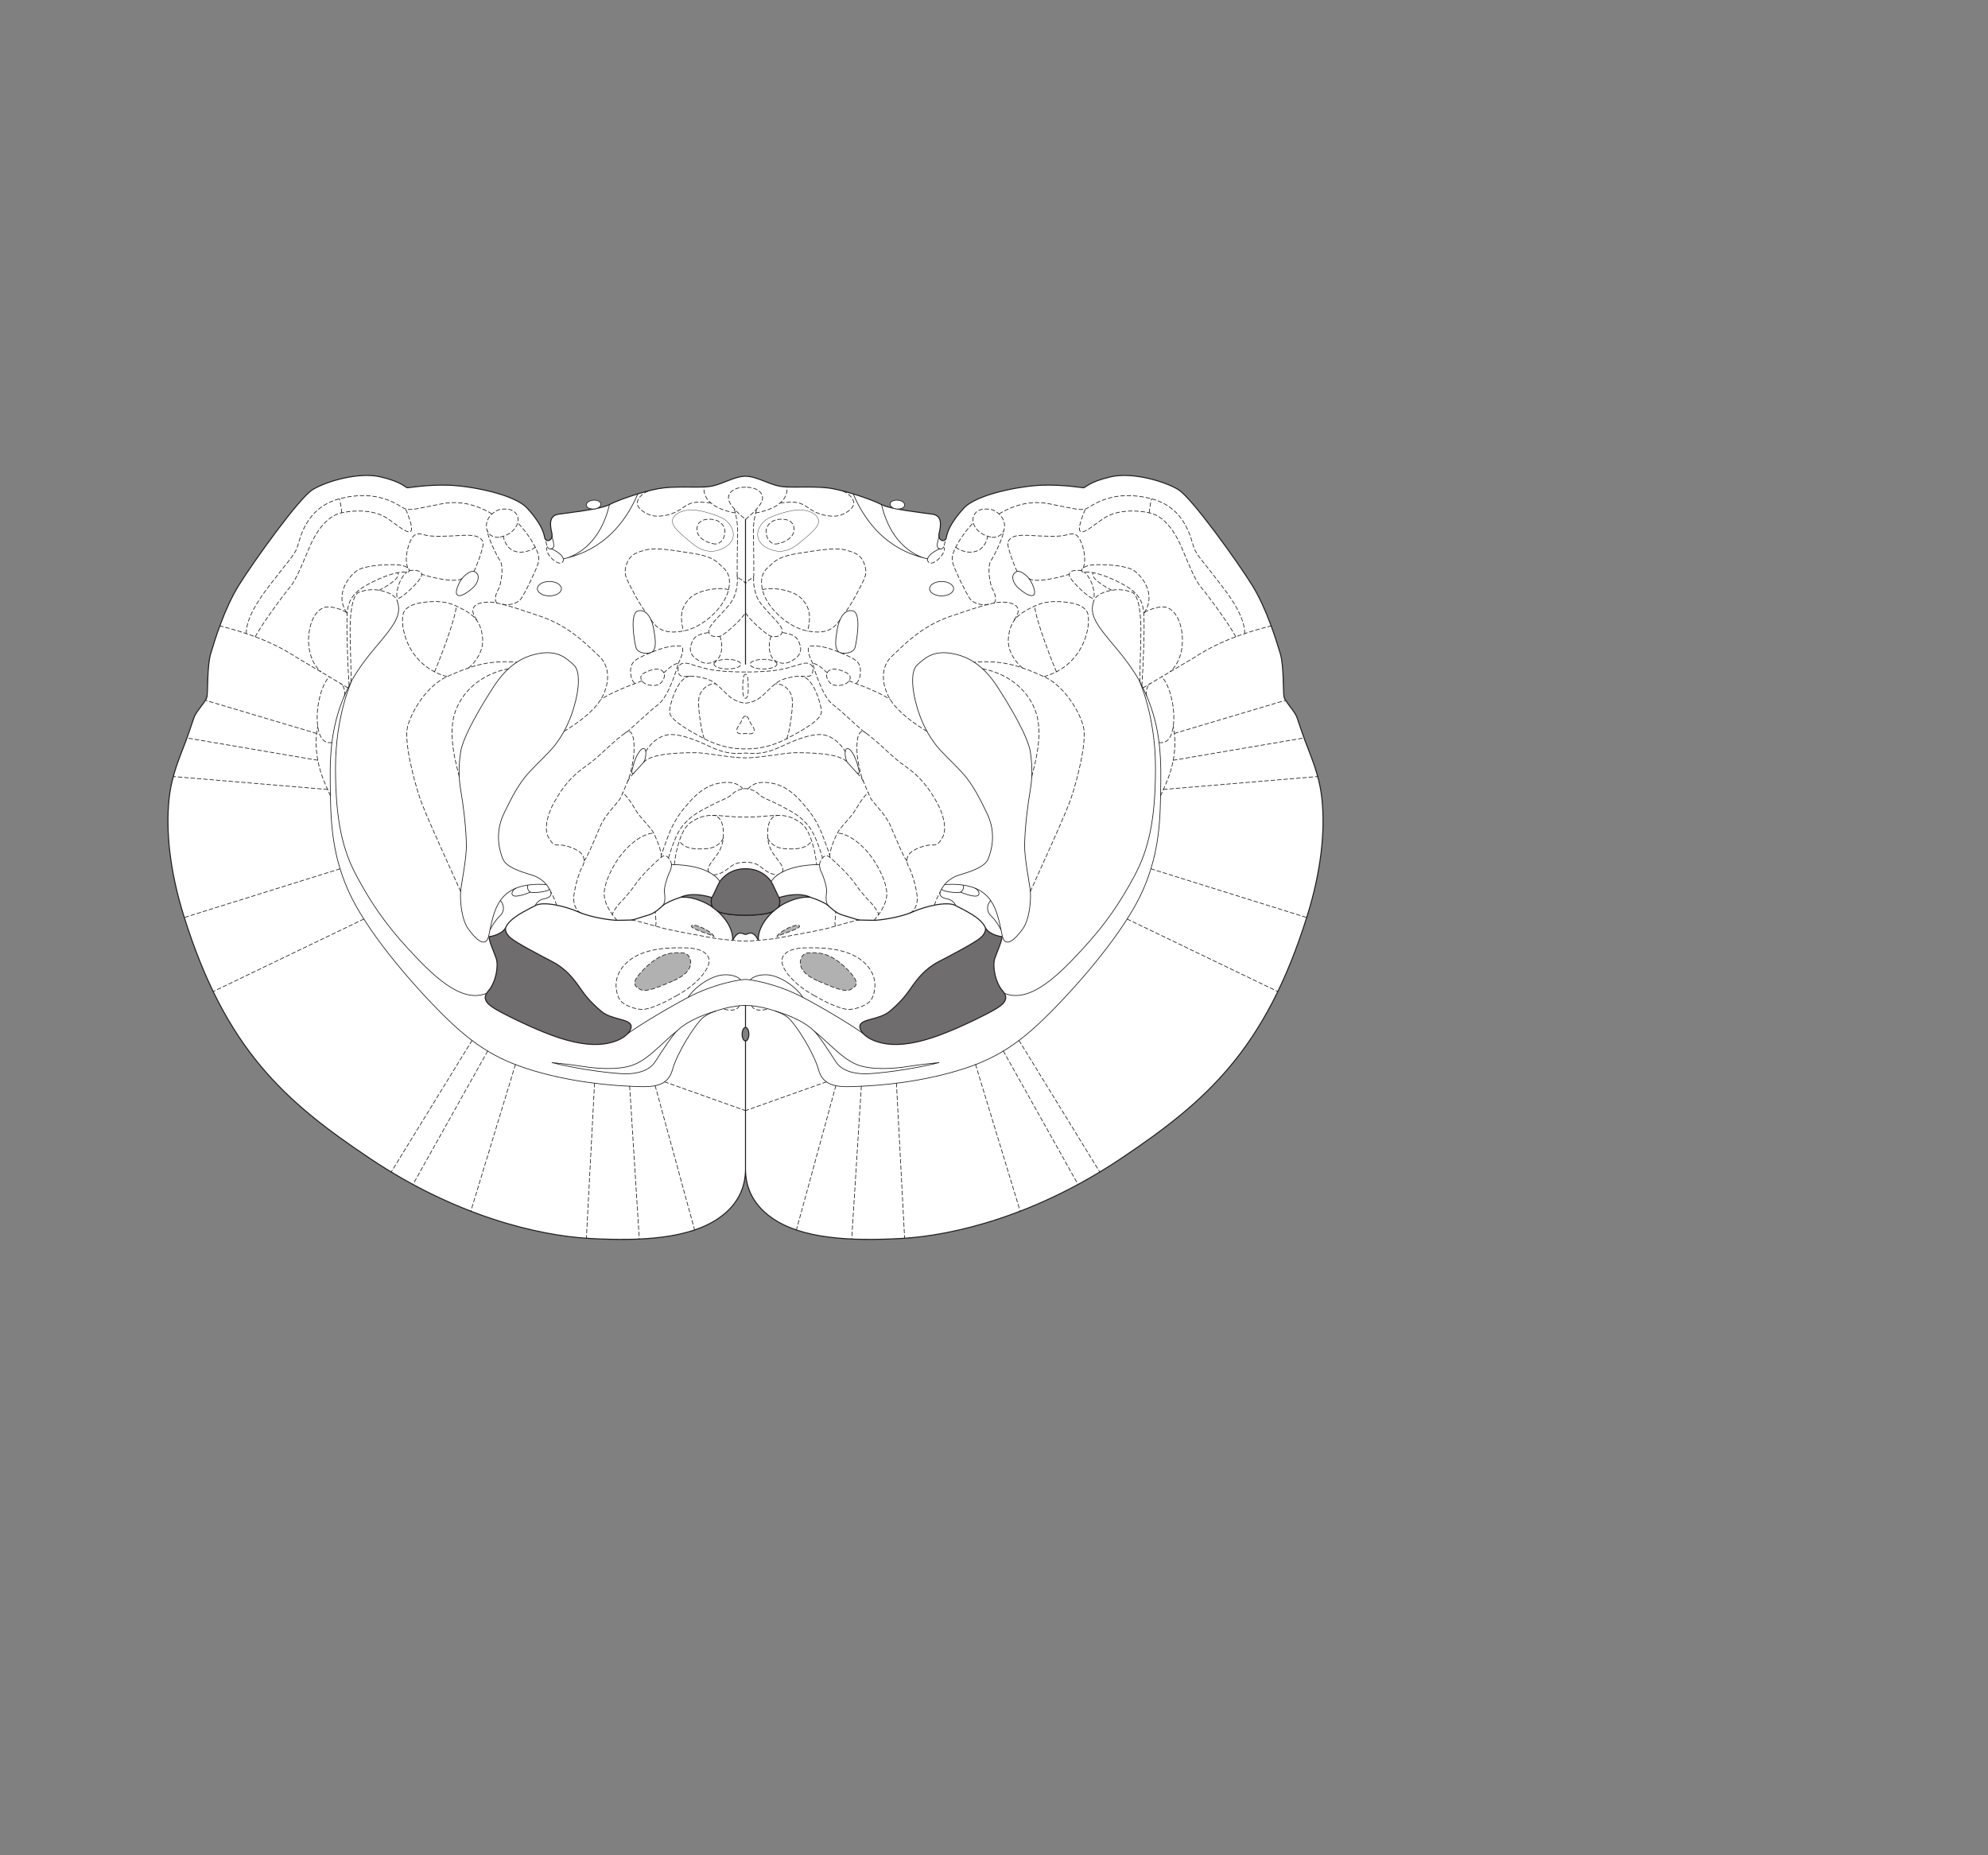 <?xml version="1.0" encoding="UTF-8" standalone="no"?>
<!-- Created with Inkscape (http://www.inkscape.org/) -->

<svg
   version="1.1"
   id="svg80297"
   width="1440"
   height="1344"
   viewBox="0 0 1440 1344"
   xmlns="http://www.w3.org/2000/svg"
   xmlns:svg="http://www.w3.org/2000/svg">
  <rect x="0" y="0" width="1440" height="1344" fill="#808080" stroke="none"/>
  <defs
     id="defs80301" />
  <g
     id="g80305">
    <path
       d="m 946.883,663.445 c -30.304,97.085 -73.345,134.622 -135.086,175.936 -61.739,41.315 -121.044,55.706 -158.993,57.795 -37.949,2.089 -72.069,0 -93.306,-14.623 C 542.745,871.019 540.29,856.669 540,848.217 c -0.29,8.452 -2.745,22.802 -19.497,34.336 -21.238,14.623 -55.357,16.712 -93.306,14.623 -37.95,-2.089 -97.254,-16.48 -158.994,-57.795 -61.74,-41.314 -104.782,-78.851 -135.086,-175.936 -10.039,-32.164 -13.11,-61.113 -10.676,-84.487 1.895,-18.208 8.47,-31.911 12.301,-42.476 3.83,-10.561 5.599,-16.536 6.267,-17.871 2.322,-4.643 7.891,-10.213 8.82,-13.464 0.928,-3.247 0,-22.282 2.785,-31.565 2.785,-9.284 9.748,-32.494 20.426,-49.67 10.677,-17.177 43.635,-63.134 53.383,-69.17 9.749,-6.033 33.425,-12.999 49.208,-9.284 15.783,3.713 18.105,7.891 19.497,7.891 1.393,0 13.926,-2.32 29.709,-1.854 15.784,0.461 47.814,6.498 57.099,16.711 9.284,10.21 11.837,16.826 12.533,21.003 0.697,4.179 6.615,2.787 5.223,-3.132 -1.393,-5.919 -2.089,-12.535 4.874,-13.579 6.963,-1.044 30.29,-3.482 36.905,-6.963 6.615,-3.482 24.023,-9.401 35.164,-11.49 11.141,-2.089 25.764,-0.696 35.513,-1.392 9.748,-0.697 19.148,-7.659 27.852,-7.659 8.705,0 18.105,6.962 27.853,7.659 9.749,0.696 24.371,-0.697 35.513,1.392 11.14,2.089 28.549,8.008 35.164,11.49 6.615,3.481 29.941,5.919 36.904,6.963 6.964,1.044 6.268,7.66 4.875,13.579 -1.393,5.919 4.525,7.311 5.222,3.132 0.696,-4.177 3.249,-10.793 12.534,-21.003 9.285,-10.213 41.315,-16.25 57.099,-16.711 15.782,-0.466 28.316,1.854 29.709,1.854 1.392,0 3.713,-4.178 19.497,-7.891 15.782,-3.715 39.459,3.251 49.207,9.284 9.749,6.036 42.707,51.993 53.384,69.17 10.677,17.176 17.64,40.386 20.426,49.67 2.785,9.283 1.857,28.318 2.785,31.565 0.929,3.251 6.498,8.821 8.82,13.464 0.668,1.335 2.437,7.31 6.266,17.871 3.831,10.565 10.406,24.268 12.302,42.476 2.433,23.374 -0.637,52.323 -10.677,84.487 z M 540,754.082 c 1.347,0 2.437,-2.182 2.437,-4.874 0,-2.692 -1.09,-4.874 -2.437,-4.874 -1.346,0 -2.437,2.182 -2.437,4.874 0,2.692 1.091,4.874 2.437,4.874 z M 515.629,650.214 c -15.319,-4.642 -22.514,-0.232 -22.514,-0.232 10.212,-0.928 21.586,5.803 23.211,7.428 -2.089,-3.482 -0.697,-7.196 -0.697,-7.196 z M 540,662.981 c -2.553,0 -16.248,0 -20.658,-3.25 0,0 11.839,9.517 11.374,21.353 0,0 2.495,-5.106 5.282,-5.106 2.523,0 2.803,0.929 4.002,0.929 1.2,0 1.48,-0.929 4.004,-0.929 2.786,0 5.28,5.106 5.28,5.106 -0.464,-11.836 11.375,-21.353 11.375,-21.353 -4.41,3.25 -18.105,3.25 -20.659,3.25 z m 24.372,-12.767 c 0,0 1.392,3.714 -0.697,7.196 1.624,-1.625 12.999,-8.356 23.211,-7.428 0,0 -7.195,-4.41 -22.514,0.232"
       style="fill:#ffffff;fill-opacity:1;fill-rule:nonzero;stroke:none;stroke-width:0.1"
       id="path80965" />
    <path
       d="m 946.883,663.445 c -30.304,97.085 -73.345,134.622 -135.086,175.936 -61.739,41.315 -121.044,55.706 -158.993,57.795 -37.949,2.089 -72.069,0 -93.306,-14.623 C 542.745,871.019 540.29,856.669 540,848.217 c -0.29,8.452 -2.745,22.802 -19.497,34.336 -21.238,14.623 -55.357,16.712 -93.306,14.623 -37.95,-2.089 -97.254,-16.48 -158.994,-57.795 -61.74,-41.314 -104.782,-78.851 -135.086,-175.936 -10.039,-32.164 -13.11,-61.113 -10.676,-84.487 1.895,-18.208 8.47,-31.911 12.301,-42.476 3.83,-10.561 5.599,-16.536 6.267,-17.871 2.322,-4.643 7.891,-10.213 8.82,-13.464 0.928,-3.247 0,-22.282 2.785,-31.565 2.785,-9.284 9.748,-32.494 20.426,-49.67 10.677,-17.177 43.635,-63.134 53.383,-69.17 9.749,-6.033 33.425,-12.999 49.208,-9.284 15.783,3.713 18.105,7.891 19.497,7.891 1.393,0 13.926,-2.32 29.709,-1.854 15.784,0.461 47.814,6.498 57.099,16.711 9.284,10.21 11.837,16.826 12.533,21.003 0.697,4.179 6.615,2.787 5.223,-3.132 -1.393,-5.919 -2.089,-12.535 4.874,-13.579 6.963,-1.044 30.29,-3.482 36.905,-6.963 6.615,-3.482 24.023,-9.401 35.164,-11.49 11.141,-2.089 25.764,-0.696 35.513,-1.392 9.748,-0.697 19.148,-7.659 27.852,-7.659 8.705,0 18.105,6.962 27.853,7.659 9.749,0.696 24.371,-0.697 35.513,1.392 11.14,2.089 28.549,8.008 35.164,11.49 6.615,3.481 29.941,5.919 36.904,6.963 6.964,1.044 6.268,7.66 4.875,13.579 -1.393,5.919 4.525,7.311 5.222,3.132 0.696,-4.177 3.249,-10.793 12.534,-21.003 9.285,-10.213 41.315,-16.25 57.099,-16.711 15.782,-0.466 28.316,1.854 29.709,1.854 1.392,0 3.713,-4.178 19.497,-7.891 15.782,-3.715 39.459,3.251 49.207,9.284 9.749,6.036 42.707,51.993 53.384,69.17 10.677,17.176 17.64,40.386 20.426,49.67 2.785,9.283 1.857,28.318 2.785,31.565 0.929,3.251 6.498,8.821 8.82,13.464 0.668,1.335 2.437,7.31 6.266,17.871 3.831,10.565 10.406,24.268 12.302,42.476 2.433,23.374 -0.637,52.323 -10.677,84.487 z M 540,754.082 c 1.347,0 2.437,-2.182 2.437,-4.874 0,-2.692 -1.09,-4.874 -2.437,-4.874 -1.346,0 -2.437,2.182 -2.437,4.874 0,2.692 1.091,4.874 2.437,4.874 z M 515.629,650.214 c -15.319,-4.642 -22.514,-0.232 -22.514,-0.232 10.212,-0.928 21.586,5.803 23.211,7.428 -2.089,-3.482 -0.697,-7.196 -0.697,-7.196 z M 540,662.981 c -2.553,0 -16.248,0 -20.658,-3.25 0,0 11.839,9.517 11.374,21.353 0,0 2.495,-5.106 5.282,-5.106 2.523,0 2.803,0.929 4.002,0.929 1.2,0 1.48,-0.929 4.004,-0.929 2.786,0 5.28,5.106 5.28,5.106 -0.464,-11.836 11.375,-21.353 11.375,-21.353 -4.41,3.25 -18.105,3.25 -20.659,3.25 z m 24.372,-12.767 c 0,0 1.392,3.714 -0.697,7.196 1.624,-1.625 12.999,-8.356 23.211,-7.428 0,0 -7.195,-4.41 -22.514,0.232 z"
       style="fill:none;stroke:#231f20;stroke-width:0.75;stroke-linecap:round;stroke-linejoin:round;stroke-miterlimit:4;stroke-dasharray:none;stroke-opacity:1"
       id="path80967" />
    <path
       d="m 655.292,365.818 c 0.028,-1.771 -2.31,-3.332 -5.223,-3.487 -2.913,-0.158 -5.296,1.15 -5.324,2.921 -0.028,1.771 2.31,3.332 5.223,3.49 2.913,0.155 5.296,-1.154 5.324,-2.924"
       style="fill:#ffffff;fill-opacity:1;fill-rule:nonzero;stroke:none;stroke-width:0.1"
       id="path80969" />
    <path
       d="m 655.292,365.818 c 0.028,-1.771 -2.31,-3.332 -5.223,-3.487 -2.913,-0.158 -5.296,1.15 -5.324,2.921 -0.028,1.771 2.31,3.332 5.223,3.49 2.913,0.155 5.296,-1.154 5.324,-2.924 z"
       style="fill:none;stroke:#231f20;stroke-width:0.5;stroke-linecap:butt;stroke-linejoin:miter;stroke-miterlimit:4;stroke-dasharray:none;stroke-opacity:1"
       id="path80971" />
    <path
       d="m 424.708,365.818 c -0.028,-1.771 2.31,-3.332 5.223,-3.487 2.913,-0.158 5.296,1.15 5.324,2.921 0.028,1.771 -2.31,3.332 -5.223,3.49 -2.913,0.155 -5.296,-1.154 -5.324,-2.924"
       style="fill:#ffffff;fill-opacity:1;fill-rule:nonzero;stroke:none;stroke-width:0.1"
       id="path80973" />
    <path
       d="m 424.708,365.818 c -0.028,-1.771 2.31,-3.332 5.223,-3.487 2.913,-0.158 5.296,1.15 5.324,2.921 0.028,1.771 -2.31,3.332 -5.223,3.49 -2.913,0.155 -5.296,-1.154 -5.324,-2.924 z"
       style="fill:none;stroke:#231f20;stroke-width:0.5;stroke-linecap:butt;stroke-linejoin:miter;stroke-miterlimit:4;stroke-dasharray:none;stroke-opacity:1"
       id="path80975" />
    <path
       d="m 540,754.082 v 94.135"
       style="fill:none;stroke:#231f20;stroke-width:0.75;stroke-linecap:round;stroke-linejoin:round;stroke-miterlimit:4;stroke-dasharray:none;stroke-opacity:1"
       id="path80977" />
    <path
       d="m 825.143,492.961 c 0,0 -4.871,-9.519 -16.633,-23.391 -14.746,-17.392 -19.691,-24.19 -16.21,-34.286"
       style="fill:none;stroke:#231f20;stroke-width:0.5;stroke-linecap:butt;stroke-linejoin:miter;stroke-miterlimit:4;stroke-dasharray:none;stroke-opacity:1"
       id="path80979" />
    <path
       d="m 561.51,732.392 c 10.696,3.237 23.925,8.634 30.54,17.164 6.616,8.53 12.736,19.024 14.494,21.141 3.262,3.927 10.4,7.93 23.978,7.06 13.578,-0.87 34.816,-4.177 49.787,-8.007 0,0 -13.753,1.392 -20.019,2.437 -6.267,1.044 -22.63,3.481 -35.513,0.348 -12.882,-3.134 -21.827,-14.888 -35.633,-26.158"
       style="fill:none;stroke:#231f20;stroke-width:0.5;stroke-linecap:butt;stroke-linejoin:miter;stroke-miterlimit:4;stroke-dasharray:none;stroke-opacity:1"
       id="path80981" />
    <path
       d="m 543.482,709.87 c 1.298,-2.089 7.659,-4.878 15.319,-3.253 7.899,1.675 17.871,8.355 22.792,15.91"
       style="fill:none;stroke:#231f20;stroke-width:0.5;stroke-linecap:butt;stroke-linejoin:miter;stroke-miterlimit:4;stroke-dasharray:none;stroke-opacity:1"
       id="path80983" />
    <path
       d="m 642.823,756.288 c 9.255,1.193 21.588,-0.464 37.37,-6.267 15.783,-5.804 35.048,-15.552 40.154,-18.569 5.107,-3.017 11.605,-7.196 6.034,-13.462 -5.57,-6.267 -7.658,-18.336 -5.801,-23.675 1.856,-5.339 5.336,-12.767 5.105,-15.783 0,0 -8.588,-0.929 -11.837,-6.267 0,0 0.697,3.481 -3.713,7.194 -4.411,3.715 -19.962,11.838 -30.175,17.177 -10.211,5.338 -15.551,12.533 -20.889,20.194 -5.338,7.659 -10.332,12.163 -14.622,15.783 -7.428,6.266 -20.657,5.338 -21.586,10.444 -0.724,3.977 5.568,11.374 19.96,13.231"
       style="fill:#706d6e;fill-opacity:1;fill-rule:nonzero;stroke:none;stroke-width:0.1"
       id="path80985" />
    <path
       d="m 642.823,756.288 c 9.255,1.193 21.588,-0.464 37.37,-6.267 15.783,-5.804 35.048,-15.552 40.154,-18.569 5.107,-3.017 11.605,-7.196 6.034,-13.462 -5.57,-6.267 -7.658,-18.336 -5.801,-23.675 1.856,-5.339 5.336,-12.767 5.105,-15.783 0,0 -8.588,-0.929 -11.837,-6.267 0,0 0.697,3.481 -3.713,7.194 -4.411,3.715 -19.962,11.838 -30.175,17.177 -10.211,5.338 -15.551,12.533 -20.889,20.194 -5.338,7.659 -10.332,12.163 -14.622,15.783 -7.428,6.266 -20.657,5.338 -21.586,10.444 -0.724,3.977 5.568,11.374 19.96,13.231 z"
       style="fill:none;stroke:#231f20;stroke-width:0.75;stroke-linecap:round;stroke-linejoin:round;stroke-miterlimit:4;stroke-dasharray:none;stroke-opacity:1"
       id="path80987" />
    <path
       d="m 564.372,650.214 c -1.393,-2.089 -4.41,-9.515 -5.802,-11.604 -1.393,-2.09 -6.963,-9.285 -18.57,-9.285 -11.605,0 -17.176,7.195 -18.569,9.285 -1.392,2.089 -4.409,9.515 -5.802,11.604 0,0 -1.392,3.714 0.697,7.196 0,0 2.089,1.625 3.016,2.321 4.41,3.25 18.105,3.25 20.658,3.25 2.554,0 16.249,0 20.659,-3.25 0.927,-0.696 3.016,-2.321 3.016,-2.321 2.089,-3.482 0.697,-7.196 0.697,-7.196"
       style="fill:#706d6e;fill-opacity:1;fill-rule:nonzero;stroke:none;stroke-width:0.1"
       id="path80989" />
    <path
       d="m 564.372,650.214 c -1.393,-2.089 -4.41,-9.515 -5.802,-11.604 -1.393,-2.09 -6.963,-9.285 -18.57,-9.285 -11.605,0 -17.176,7.195 -18.569,9.285 -1.392,2.089 -4.409,9.515 -5.802,11.604 0,0 -1.392,3.714 0.697,7.196 0,0 2.089,1.625 3.016,2.321 4.41,3.25 18.105,3.25 20.658,3.25 2.554,0 16.249,0 20.659,-3.25 0.927,-0.696 3.016,-2.321 3.016,-2.321 2.089,-3.482 0.697,-7.196 0.697,-7.196 z"
       style="fill:none;stroke:#231f20;stroke-width:0.75;stroke-linecap:round;stroke-linejoin:round;stroke-miterlimit:4;stroke-dasharray:none;stroke-opacity:1"
       id="path80991" />
    <path
       d="m 586.886,649.982 c 4.642,1.393 10.908,4.178 12.765,5.803 1.858,1.625 5.805,5.803 10.91,7.196 5.105,1.393 9.749,3.249 11.838,3.481 0,0 7.658,0.232 10.676,0.232 3.017,0 17.872,-1.625 27.852,-6.035 9.982,-4.409 25.531,-7.891 31.335,-4.642 5.803,3.249 18.568,8.588 21.586,16.248"
       style="fill:none;stroke:#231f20;stroke-width:0.75;stroke-linecap:round;stroke-linejoin:round;stroke-miterlimit:4;stroke-dasharray:none;stroke-opacity:1"
       id="path80993" />
    <path
       d="m 600.264,656.339 c -1.923,-1.474 -2.236,-5.893 -1.54,-9.606 0.696,-3.714 -2.787,-13.231 -3.947,-15.319 -1.16,-2.089 -1.16,-5.107 -1.16,-5.107 -27.157,0.233 -34.119,10.677 -35.047,12.303"
       style="fill:none;stroke:#231f20;stroke-width:0.5;stroke-linecap:butt;stroke-linejoin:miter;stroke-miterlimit:4;stroke-dasharray:none;stroke-opacity:1"
       id="path80995" />
    <path
       d="m 620.968,560.091 c -1.831,-1.995 -4.151,-4.316 -7.158,-7.825 -1.392,-1.626 -3.016,-10.214 0.232,-9.981 3.25,0.232 6.73,9.75 7.195,12.07 0.466,2.32 2.386,7.033 -0.269,5.736 z"
       style="fill:none;stroke:#231f20;stroke-width:0.5;stroke-linecap:butt;stroke-linejoin:miter;stroke-miterlimit:4;stroke-dasharray:none;stroke-opacity:1"
       id="path80997" />
    <path
       d="m 692.262,656.017 c -0.696,-2.089 -3.251,-4.409 -6.267,-4.874 -3.017,-0.464 -6.498,-2.09 -4.642,-5.803 1.857,-3.714 5.338,-9.051 13.927,-11.605 8.588,-2.554 18.105,-5.803 20.426,-11.373 2.32,-5.572 6.266,-18.569 -0.697,-32.96 -3.967,-8.198 -8.171,-17.044 -14.391,-25.299 -4.7,-6.236 -13.381,-13.994 -19.414,-20.555 -14.738,-16.026 -18.608,-37.204 -19.348,-41.648 -0.464,-2.786 -2.554,-15.551 2.553,-20.194 5.107,-4.643 11.142,-10.676 24.837,-8.356 13.693,2.32 24.138,10.211 33.19,24.138 9.053,13.926 22.284,36.209 23.907,47.349 1.624,11.142 1.393,19.034 -0.232,28.549 -1.625,9.518 -3.624,24.833 -3.945,38.298 -0.233,9.749 3.713,28.781 4.177,34.12 0.464,5.339 -0.23,19.73 -5.57,27.157 -5.339,7.427 -12.767,14.623 -14.855,4.642 -2.089,-9.98 -3.649,-18.546 -8.356,-25.3 -5.338,-7.659 -15.143,-12.764 -33.335,-11.488"
       style="fill:none;stroke:#231f20;stroke-width:0.5;stroke-linecap:butt;stroke-linejoin:miter;stroke-miterlimit:4;stroke-dasharray:none;stroke-opacity:1"
       id="path80999" />
    <path
       d="m 725.091,673.636 c -1.726,-3.228 -4.047,-7.175 -7.297,-10.191 -3.25,-3.018 -3.25,-7.66 -0.232,-11.142"
       style="fill:none;stroke:#231f20;stroke-width:0.5;stroke-linecap:butt;stroke-linejoin:miter;stroke-miterlimit:4;stroke-dasharray:none;stroke-opacity:1"
       id="path81001" />
    <path
       d="m 682.041,644.045 c 0.472,1.992 12.078,3.153 13.703,2.224 0,0 10.214,4.41 12.729,2.378 1.953,-1.578 -0.792,-4.676 -2.175,-5.204"
       style="fill:none;stroke:#231f20;stroke-width:0.5;stroke-linecap:butt;stroke-linejoin:miter;stroke-miterlimit:4;stroke-dasharray:none;stroke-opacity:1"
       id="path81003" />
    <path
       d="m 695.744,646.269 c 1.74,-0.696 2.67,-3.25 1.787,-5.122"
       style="fill:none;stroke:#231f20;stroke-width:0.5;stroke-linecap:butt;stroke-linejoin:miter;stroke-miterlimit:4;stroke-dasharray:none;stroke-opacity:1"
       id="path81005" />
    <path
       d="m 690.753,426.463 c 0,-2.883 -3.896,-5.222 -8.704,-5.222 -4.807,0 -8.704,2.339 -8.704,5.222 0,2.886 3.897,5.222 8.704,5.222 4.808,0 8.704,-2.336 8.704,-5.222 z"
       style="fill:none;stroke:#231f20;stroke-width:0.5;stroke-linecap:butt;stroke-linejoin:miter;stroke-miterlimit:4;stroke-dasharray:none;stroke-opacity:1"
       id="path81007" />
    <path
       d="m 736.71,413.929 c 1.959,-0.805 6.964,2.438 9.401,6.267 2.437,3.83 4.874,10.096 2.089,11.141 -2.785,1.044 -8.008,-3.133 -10.793,-5.57 -2.785,-2.437 -6.615,-9.4 -0.697,-11.838 z"
       style="fill:none;stroke:#231f20;stroke-width:0.5;stroke-linecap:butt;stroke-linejoin:miter;stroke-miterlimit:4;stroke-dasharray:none;stroke-opacity:1"
       id="path81009" />
    <path
       d="m 638.53,365.535 c 8.355,35.512 33.367,39.342 33.367,39.342 -8.008,-2.088 -37.148,-7.823 -53.885,-47.084"
       style="fill:none;stroke:#231f20;stroke-width:0.5;stroke-linecap:butt;stroke-linejoin:miter;stroke-miterlimit:4;stroke-dasharray:none;stroke-opacity:1"
       id="path81011" />
    <path
       d="m 680.141,388.498 c -0.877,4.194 -2.617,8.372 0.516,9.068 -3.256,1.357 -8.203,4.406 -8.744,7.333"
       style="fill:none;stroke:#231f20;stroke-width:0.5;stroke-linecap:butt;stroke-linejoin:miter;stroke-miterlimit:4;stroke-dasharray:none;stroke-opacity:1"
       id="path81013" />
    <path
       d="m 399.859,388.498 c 0.877,4.194 2.618,8.372 -0.516,9.068 3.256,1.357 8.204,4.406 8.745,7.333"
       style="fill:none;stroke:#231f20;stroke-width:0.5;stroke-linecap:butt;stroke-linejoin:miter;stroke-miterlimit:4;stroke-dasharray:none;stroke-opacity:1"
       id="path81015" />
    <path
       d="m 608.587,472.768 c 3.23,1.153 9.749,0.349 10.793,-3.829 1.045,-4.179 4.875,-25.068 -1.74,-26.461 -6.615,-1.393 -10.096,6.964 -11.141,13.23 -1.044,6.267 -2.786,15.32 2.088,17.06 z"
       style="fill:none;stroke:#231f20;stroke-width:0.5;stroke-linecap:butt;stroke-linejoin:miter;stroke-miterlimit:4;stroke-dasharray:none;stroke-opacity:1"
       id="path81017" />
    <path
       d="M 540,481.124 V 376.328"
       style="fill:none;stroke:#231f20;stroke-width:0.75;stroke-linecap:round;stroke-linejoin:round;stroke-miterlimit:4;stroke-dasharray:none;stroke-opacity:1"
       id="path81019" />
    <path
       d="m 352.342,719.615 c -18.8,7.659 -40.039,-14.275 -56.75,-32.379 -16.712,-18.105 -27.157,-33.772 -37.254,-52.572 -10.095,-18.802 -15.318,-40.04 -15.318,-78.337 0,-38.298 11.837,-63.366 11.837,-63.366 -14.274,26.113 -16.015,49.439 -15.667,74.159 0.349,24.719 0.349,49.09 12.882,77.64 12.534,28.549 44.217,65.802 67.891,89.477 23.675,23.675 41.431,34.816 72.766,43.172 31.334,8.356 59.187,9.4 70.328,9.749 11.141,0.347 20.89,-0.697 24.023,-12.186 3.133,-11.489 15.668,-32.031 21.934,-37.601 6.267,-5.571 22.979,-9.052 30.986,-9.052 8.008,0 24.719,3.481 30.987,9.052 6.266,5.57 18.801,26.112 21.933,37.601 3.134,11.489 12.882,12.533 24.024,12.186 11.14,-0.349 38.994,-1.393 70.328,-9.749 31.334,-8.356 49.091,-19.497 72.766,-43.172 23.674,-23.675 55.357,-60.928 67.89,-89.477 12.534,-28.55 12.534,-52.921 12.883,-77.64 0.348,-24.72 -1.393,-48.046 -15.668,-74.159 0,0 11.838,25.068 11.838,63.366 0,38.297 -5.223,59.535 -15.319,78.337 -10.097,18.8 -20.541,34.467 -37.253,52.572 -16.712,18.104 -37.949,40.038 -56.75,32.379"
       style="fill:none;stroke:#231f20;stroke-width:0.5;stroke-linecap:butt;stroke-linejoin:miter;stroke-miterlimit:4;stroke-dasharray:none;stroke-opacity:1"
       id="path81021" />
    <path
       d="m 254.857,492.961 c 0,0 4.872,-9.519 16.633,-23.391 14.747,-17.392 19.691,-24.19 16.21,-34.286"
       style="fill:none;stroke:#231f20;stroke-width:0.5;stroke-linecap:butt;stroke-linejoin:miter;stroke-miterlimit:4;stroke-dasharray:none;stroke-opacity:1"
       id="path81023" />
    <path
       d="m 518.49,732.392 c -10.695,3.237 -23.925,8.634 -30.539,17.164 -6.616,8.53 -12.736,19.024 -14.494,21.141 -3.263,3.927 -10.4,7.93 -23.978,7.06 -13.578,-0.87 -34.816,-4.177 -49.787,-8.007 0,0 13.752,1.392 20.019,2.437 6.267,1.044 22.63,3.481 35.512,0.348 12.882,-3.134 21.828,-14.888 35.634,-26.158"
       style="fill:none;stroke:#231f20;stroke-width:0.5;stroke-linecap:butt;stroke-linejoin:miter;stroke-miterlimit:4;stroke-dasharray:none;stroke-opacity:1"
       id="path81025" />
    <path
       d="m 454.478,748.991 c 4.526,-3.482 21.809,-14.579 42.524,-25.721 20.716,-11.141 40.213,-13.752 42.998,-13.752 2.786,0 22.283,2.611 42.999,13.752 20.714,11.142 37.998,22.239 42.524,25.721"
       style="fill:none;stroke:#231f20;stroke-width:0.5;stroke-linecap:butt;stroke-linejoin:miter;stroke-miterlimit:4;stroke-dasharray:none;stroke-opacity:1"
       id="path81027" />
    <path
       d="m 536.519,709.87 c -1.297,-2.089 -7.66,-4.878 -15.319,-3.253 -7.9,1.675 -17.872,8.355 -22.792,15.91"
       style="fill:none;stroke:#231f20;stroke-width:0.5;stroke-linecap:butt;stroke-linejoin:miter;stroke-miterlimit:4;stroke-dasharray:none;stroke-opacity:1"
       id="path81029" />
    <path
       d="m 437.177,756.288 c -9.255,1.193 -21.587,-0.464 -37.37,-6.267 -15.782,-5.804 -35.047,-15.552 -40.153,-18.569 -5.108,-3.017 -11.606,-7.196 -6.035,-13.462 5.571,-6.267 7.658,-18.336 5.801,-23.675 -1.856,-5.339 -5.336,-12.767 -5.105,-15.783 0,0 8.589,-0.929 11.838,-6.267 0,0 -0.697,3.481 3.713,7.194 4.41,3.715 19.962,11.838 30.174,17.177 10.212,5.338 15.551,12.533 20.889,20.194 5.338,7.659 10.332,12.163 14.623,15.783 7.427,6.266 20.658,5.338 21.586,10.444 0.724,3.977 -5.569,11.374 -19.961,13.231"
       style="fill:#706d6e;fill-opacity:1;fill-rule:nonzero;stroke:none;stroke-width:0.1"
       id="path81031" />
    <path
       d="m 437.177,756.288 c -9.255,1.193 -21.587,-0.464 -37.37,-6.267 -15.782,-5.804 -35.047,-15.552 -40.153,-18.569 -5.108,-3.017 -11.606,-7.196 -6.035,-13.462 5.571,-6.267 7.658,-18.336 5.801,-23.675 -1.856,-5.339 -5.336,-12.767 -5.105,-15.783 0,0 8.589,-0.929 11.838,-6.267 0,0 -0.697,3.481 3.713,7.194 4.41,3.715 19.962,11.838 30.174,17.177 10.212,5.338 15.551,12.533 20.889,20.194 5.338,7.659 10.332,12.163 14.623,15.783 7.427,6.266 20.658,5.338 21.586,10.444 0.724,3.977 -5.569,11.374 -19.961,13.231 z"
       style="fill:none;stroke:#231f20;stroke-width:0.75;stroke-linecap:round;stroke-linejoin:round;stroke-miterlimit:4;stroke-dasharray:none;stroke-opacity:1"
       id="path81033" />
    <path
       d="m 493.115,649.982 c -4.643,1.393 -10.907,4.178 -12.766,5.803 -1.857,1.625 -5.805,5.803 -10.91,7.196 -5.105,1.393 -9.748,3.249 -11.837,3.481 0,0 -7.658,0.232 -10.676,0.232 -3.018,0 -17.872,-1.625 -27.853,-6.035 -9.981,-4.409 -25.531,-7.891 -31.334,-4.642 -5.803,3.249 -18.569,8.588 -21.586,16.248"
       style="fill:none;stroke:#231f20;stroke-width:0.75;stroke-linecap:round;stroke-linejoin:round;stroke-miterlimit:4;stroke-dasharray:none;stroke-opacity:1"
       id="path81035" />
    <path
       d="m 479.736,656.339 c 1.923,-1.474 2.237,-5.893 1.541,-9.606 -0.696,-3.714 2.787,-13.231 3.946,-15.319 1.16,-2.089 1.16,-5.107 1.16,-5.107 27.158,0.233 34.12,10.677 35.048,12.303"
       style="fill:none;stroke:#231f20;stroke-width:0.5;stroke-linecap:butt;stroke-linejoin:miter;stroke-miterlimit:4;stroke-dasharray:none;stroke-opacity:1"
       id="path81037" />
    <path
       d="m 459.033,560.091 c 1.83,-1.995 4.15,-4.316 7.157,-7.825 1.394,-1.626 3.017,-10.214 -0.232,-9.981 -3.25,0.232 -6.729,9.75 -7.195,12.07 -0.465,2.32 -2.385,7.033 0.27,5.736 z"
       style="fill:none;stroke:#231f20;stroke-width:0.5;stroke-linecap:butt;stroke-linejoin:miter;stroke-miterlimit:4;stroke-dasharray:none;stroke-opacity:1"
       id="path81039" />
    <path
       d="m 387.739,656.017 c 0.696,-2.089 3.25,-4.409 6.266,-4.874 3.017,-0.464 6.498,-2.09 4.642,-5.803 -1.856,-3.714 -5.338,-9.051 -13.926,-11.605 -8.589,-2.554 -18.105,-5.803 -20.426,-11.373 -2.32,-5.572 -6.267,-18.569 0.697,-32.96 3.966,-8.198 8.171,-17.044 14.391,-25.299 4.699,-6.236 13.381,-13.994 19.414,-20.555 14.737,-16.026 18.608,-37.204 19.347,-41.648 0.464,-2.786 2.555,-15.551 -2.553,-20.194 -5.106,-4.643 -11.142,-10.676 -24.836,-8.356 -13.694,2.32 -24.138,10.211 -33.191,24.138 -9.052,13.926 -22.283,36.209 -23.907,47.349 -1.624,11.142 -1.393,19.034 0.232,28.549 1.626,9.518 3.625,24.833 3.945,38.298 0.234,9.749 -3.713,28.781 -4.177,34.12 -0.464,5.339 0.231,19.73 5.571,27.157 5.339,7.427 12.766,14.623 14.855,4.642 2.088,-9.98 3.649,-18.546 8.356,-25.3 5.338,-7.659 15.142,-12.764 33.335,-11.488"
       style="fill:none;stroke:#231f20;stroke-width:0.5;stroke-linecap:butt;stroke-linejoin:miter;stroke-miterlimit:4;stroke-dasharray:none;stroke-opacity:1"
       id="path81041" />
    <path
       d="m 354.91,673.636 c 1.725,-3.228 4.046,-7.175 7.297,-10.191 3.25,-3.018 3.25,-7.66 0.232,-11.142"
       style="fill:none;stroke:#231f20;stroke-width:0.5;stroke-linecap:butt;stroke-linejoin:miter;stroke-miterlimit:4;stroke-dasharray:none;stroke-opacity:1"
       id="path81043" />
    <path
       d="m 397.96,644.045 c -0.473,1.992 -12.078,3.153 -13.703,2.224 0,0 -10.214,4.41 -12.729,2.378 -1.953,-1.578 0.791,-4.676 2.175,-5.204"
       style="fill:none;stroke:#231f20;stroke-width:0.5;stroke-linecap:butt;stroke-linejoin:miter;stroke-miterlimit:4;stroke-dasharray:none;stroke-opacity:1"
       id="path81045" />
    <path
       d="m 384.257,646.269 c -1.741,-0.696 -2.67,-3.25 -1.787,-5.122"
       style="fill:none;stroke:#231f20;stroke-width:0.5;stroke-linecap:butt;stroke-linejoin:miter;stroke-miterlimit:4;stroke-dasharray:none;stroke-opacity:1"
       id="path81047" />
    <path
       d="m 389.247,426.463 c 0,-2.883 3.896,-5.222 8.704,-5.222 4.807,0 8.704,2.339 8.704,5.222 0,2.886 -3.897,5.222 -8.704,5.222 -4.808,0 -8.704,-2.336 -8.704,-5.222 z"
       style="fill:none;stroke:#231f20;stroke-width:0.5;stroke-linecap:butt;stroke-linejoin:miter;stroke-miterlimit:4;stroke-dasharray:none;stroke-opacity:1"
       id="path81049" />
    <path
       d="m 343.29,413.929 c -1.958,-0.805 -6.963,2.438 -9.401,6.267 -2.436,3.83 -4.874,10.096 -2.089,11.141 2.785,1.044 8.008,-3.133 10.793,-5.57 2.785,-2.437 6.615,-9.4 0.697,-11.838 z"
       style="fill:none;stroke:#231f20;stroke-width:0.5;stroke-linecap:butt;stroke-linejoin:miter;stroke-miterlimit:4;stroke-dasharray:none;stroke-opacity:1"
       id="path81051" />
    <path
       d="m 441.471,365.535 c -8.356,35.512 -33.368,39.342 -33.368,39.342 8.008,-2.088 37.148,-7.823 53.885,-47.084"
       style="fill:none;stroke:#231f20;stroke-width:0.5;stroke-linecap:butt;stroke-linejoin:miter;stroke-miterlimit:4;stroke-dasharray:none;stroke-opacity:1"
       id="path81053" />
    <path
       d="m 471.413,472.768 c -3.229,1.153 -9.748,0.349 -10.793,-3.829 -1.044,-4.179 -4.874,-25.068 1.741,-26.461 6.615,-1.393 10.097,6.964 11.14,13.23 1.045,6.267 2.786,15.32 -2.088,17.06 z"
       style="fill:none;stroke:#231f20;stroke-width:0.5;stroke-linecap:butt;stroke-linejoin:miter;stroke-miterlimit:4;stroke-dasharray:none;stroke-opacity:1"
       id="path81055" />
    <path
       d="M 540,744.334 V 728.319"
       style="fill:none;stroke:#231f20;stroke-width:0.75;stroke-linecap:round;stroke-linejoin:round;stroke-miterlimit:4;stroke-dasharray:none;stroke-opacity:1"
       id="path81057" />
    <path
       d="m 566.46,399.306 c 6.267,-0.696 9.748,-3.481 16.712,-9.4 6.963,-5.918 11.141,-10.097 9.401,-14.275 -1.741,-4.177 -8.008,-6.266 -13.927,-6.266 -5.919,0 -18.452,3.83 -22.978,6.615 -4.527,2.785 -8.356,9.052 -6.267,14.622 2.089,5.571 10.793,9.4 17.059,8.704 z"
       style="fill:none;stroke:#231f20;stroke-width:0.25;stroke-linecap:butt;stroke-linejoin:miter;stroke-miterlimit:4;stroke-dasharray:none;stroke-opacity:1"
       id="path81059" />
    <path
       d="m 513.541,399.306 c -6.268,-0.696 -9.749,-3.481 -16.712,-9.4 -6.963,-5.918 -11.142,-10.097 -9.401,-14.275 1.74,-4.177 8.008,-6.266 13.927,-6.266 5.918,0 18.452,3.83 22.979,6.615 4.525,2.785 8.355,9.052 6.266,14.622 -2.089,5.571 -10.793,9.4 -17.059,8.704 z"
       style="fill:none;stroke:#231f20;stroke-width:0.25;stroke-linecap:butt;stroke-linejoin:miter;stroke-miterlimit:4;stroke-dasharray:none;stroke-opacity:1"
       id="path81061" />
    <path
       d="m 839.566,537.942 c 2.638,0.28 8.556,0.629 10.297,-11.905 1.741,-12.534 -2.438,-29.792 -8.356,-35.711"
       style="fill:none;stroke:#231f20;stroke-width:0.5;stroke-linecap:round;stroke-linejoin:round;stroke-miterlimit:4;stroke-dasharray:2.8, 1.8;stroke-dashoffset:0;stroke-opacity:1"
       id="path81063" />
    <path
       d="m 830.521,503.989 c -0.846,-1.926 0.276,-7.426 2.63,-8.786"
       style="fill:none;stroke:#231f20;stroke-width:0.5;stroke-linecap:round;stroke-linejoin:round;stroke-miterlimit:4;stroke-dasharray:2.8, 1.8;stroke-dashoffset:0;stroke-opacity:1"
       id="path81065" />
    <path
       d="m 827.933,498.353 c 0,0 30.634,-18.273 35.508,-21.059 4.874,-2.785 20.193,-14.623 57.325,-23.886"
       style="fill:none;stroke:#231f20;stroke-width:0.5;stroke-linecap:round;stroke-linejoin:round;stroke-miterlimit:4;stroke-dasharray:2.8, 1.8;stroke-dashoffset:0;stroke-opacity:1"
       id="path81067" />
    <path
       d="m 840.669,576.512 c 2.231,-5.911 14.068,-25.408 9.194,-50.475"
       style="fill:none;stroke:#231f20;stroke-width:0.5;stroke-linecap:round;stroke-linejoin:round;stroke-miterlimit:4;stroke-dasharray:2.8, 1.8;stroke-dashoffset:0;stroke-opacity:1"
       id="path81069" />
    <path
       d="m 850.659,531.325 80.547,-24.01"
       style="fill:none;stroke:#231f20;stroke-width:0.5;stroke-linecap:round;stroke-linejoin:round;stroke-miterlimit:4;stroke-dasharray:2.8, 1.8;stroke-dashoffset:0;stroke-opacity:1"
       id="path81071" />
    <path
       d="m 849.821,550.748 94.71,-16.127"
       style="fill:none;stroke:#231f20;stroke-width:0.5;stroke-linecap:round;stroke-linejoin:round;stroke-miterlimit:4;stroke-dasharray:2.8, 1.8;stroke-dashoffset:0;stroke-opacity:1"
       id="path81073" />
    <path
       d="m 842.716,571.91 111.755,-9.36"
       style="fill:none;stroke:#231f20;stroke-width:0.5;stroke-linecap:round;stroke-linejoin:round;stroke-miterlimit:4;stroke-dasharray:2.8, 1.8;stroke-dashoffset:0;stroke-opacity:1"
       id="path81075" />
    <path
       d="M 833.659,629.383 946.5,664.667"
       style="fill:none;stroke:#231f20;stroke-width:0.5;stroke-linecap:round;stroke-linejoin:round;stroke-miterlimit:4;stroke-dasharray:2.8, 1.8;stroke-dashoffset:0;stroke-opacity:1"
       id="path81077" />
    <path
       d="M 816.439,665.776 925.577,718.3"
       style="fill:none;stroke:#231f20;stroke-width:0.5;stroke-linecap:round;stroke-linejoin:round;stroke-miterlimit:4;stroke-dasharray:2.8, 1.8;stroke-dashoffset:0;stroke-opacity:1"
       id="path81079" />
    <path
       d="m 738.098,753.727 58.517,95.315"
       style="fill:none;stroke:#231f20;stroke-width:0.5;stroke-linecap:round;stroke-linejoin:round;stroke-miterlimit:4;stroke-dasharray:2.8, 1.8;stroke-dashoffset:0;stroke-opacity:1"
       id="path81081" />
    <path
       d="m 726.768,761.421 54.112,96.623"
       style="fill:none;stroke:#231f20;stroke-width:0.5;stroke-linecap:round;stroke-linejoin:round;stroke-miterlimit:4;stroke-dasharray:2.8, 1.8;stroke-dashoffset:0;stroke-opacity:1"
       id="path81083" />
    <path
       d="m 706.658,771.204 32.304,106.204"
       style="fill:none;stroke:#231f20;stroke-width:0.5;stroke-linecap:round;stroke-linejoin:round;stroke-miterlimit:4;stroke-dasharray:2.8, 1.8;stroke-dashoffset:0;stroke-opacity:1"
       id="path81085" />
    <path
       d="m 649.339,784.721 5.915,112.304"
       style="fill:none;stroke:#231f20;stroke-width:0.5;stroke-linecap:round;stroke-linejoin:round;stroke-miterlimit:4;stroke-dasharray:2.8, 1.8;stroke-dashoffset:0;stroke-opacity:1"
       id="path81087" />
    <path
       d="m 623.911,786.891 -6.987,110.692"
       style="fill:none;stroke:#231f20;stroke-width:0.5;stroke-linecap:round;stroke-linejoin:round;stroke-miterlimit:4;stroke-dasharray:2.8, 1.8;stroke-dashoffset:0;stroke-opacity:1"
       id="path81089" />
    <path
       d="M 605.444,786.517 576.867,891.021"
       style="fill:none;stroke:#231f20;stroke-width:0.5;stroke-linecap:round;stroke-linejoin:round;stroke-miterlimit:4;stroke-dasharray:2.8, 1.8;stroke-dashoffset:0;stroke-opacity:1"
       id="path81091" />
    <path
       d="M 598.603,783.719 540,804.566"
       style="fill:none;stroke:#231f20;stroke-width:0.5;stroke-linecap:round;stroke-linejoin:round;stroke-miterlimit:4;stroke-dasharray:2.8, 1.8;stroke-dashoffset:0;stroke-opacity:1"
       id="path81093" />
    <path
       d="m 544.535,728.591 c 0.862,2.513 4.405,4.374 12.064,2.285"
       style="fill:none;stroke:#231f20;stroke-width:0.5;stroke-linecap:round;stroke-linejoin:round;stroke-miterlimit:4;stroke-dasharray:2.8, 1.8;stroke-dashoffset:0;stroke-opacity:1"
       id="path81095" />
    <path
       d="m 589.439,721.007 c 5.648,3.354 18.569,10.213 25.3,10.213 6.731,0 14.159,-3.947 16.015,-6.5 1.857,-2.553 7.891,-16.247 -5.292,-27.909 -12.331,-10.909 -33.214,-10.331 -42.522,-10.155 -12.302,0.231 -22.978,5.802 -11.862,19.56 7.004,8.669 15.663,13.189 18.361,14.791 z"
       style="fill:none;stroke:#231f20;stroke-width:0.5;stroke-linecap:round;stroke-linejoin:round;stroke-miterlimit:4;stroke-dasharray:2.8, 1.8;stroke-dashoffset:0;stroke-opacity:1"
       id="path81097" />
    <path
       d="m 592.92,710.794 c 8.914,3.729 18.57,8.356 23.211,6.036 4.642,-2.322 6.268,-5.108 -0.232,-12.303 -6.499,-7.195 -14.159,-13.23 -23.211,-14.158 -9.052,-0.928 -11.604,0.463 -12.765,5.106 -1.162,4.643 1.587,10.546 12.997,15.319"
       style="fill:#b2b1b1;fill-opacity:1;fill-rule:nonzero;stroke:none;stroke-width:0.1"
       id="path81099" />
    <path
       d="m 592.92,710.794 c 8.914,3.729 18.57,8.356 23.211,6.036 4.642,-2.322 6.268,-5.108 -0.232,-12.303 -6.499,-7.195 -14.159,-13.23 -23.211,-14.158 -9.052,-0.928 -11.604,0.463 -12.765,5.106 -1.162,4.643 1.587,10.546 12.997,15.319 z"
       style="fill:none;stroke:#231f20;stroke-width:0.5;stroke-linecap:round;stroke-linejoin:round;stroke-miterlimit:4;stroke-dasharray:2.8, 1.8;stroke-dashoffset:0;stroke-opacity:1"
       id="path81101" />
    <path
       d="m 562.748,678.532 c 1.624,-3.947 14.39,-9.981 16.247,-7.892 1.856,2.089 -12.998,5.803 -16.247,7.892"
       style="fill:#b2b1b1;fill-opacity:1;fill-rule:nonzero;stroke:none;stroke-width:0.1"
       id="path81103" />
    <path
       d="m 562.748,678.532 c 1.624,-3.947 14.39,-9.981 16.247,-7.892 1.856,2.089 -12.998,5.803 -16.247,7.892 z"
       style="fill:none;stroke:#231f20;stroke-width:0.5;stroke-linecap:round;stroke-linejoin:round;stroke-miterlimit:4;stroke-dasharray:2.8, 1.8;stroke-dashoffset:0;stroke-opacity:1"
       id="path81105" />
    <path
       d="m 593.617,626.307 c 0,-1.624 3.016,-9.053 7.427,-5.338 4.411,3.714 14.161,12.997 18.57,19.496 4.409,6.5 10.212,12.535 11.604,13.927 1.393,1.393 5.206,6.57 5.206,8.195"
       style="fill:none;stroke:#231f20;stroke-width:0.5;stroke-linecap:round;stroke-linejoin:round;stroke-miterlimit:4;stroke-dasharray:2.8, 1.8;stroke-dashoffset:0;stroke-opacity:1"
       id="path81107" />
    <path
       d="m 633.075,666.694 c 1.625,-1.624 9.284,-10.677 9.284,-19.032 0,-8.356 -6.265,-21.355 -13.693,-30.175 -7.429,-8.82 -16.308,-13.926 -22.112,-13.926"
       style="fill:none;stroke:#231f20;stroke-width:0.5;stroke-linecap:round;stroke-linejoin:round;stroke-miterlimit:4;stroke-dasharray:2.8, 1.8;stroke-dashoffset:0;stroke-opacity:1"
       id="path81109" />
    <path
       d="m 566.624,631.744 c 1.229,-2.419 -0.164,-4.972 -3.645,-9.382 -3.481,-4.411 -6.036,-8.357 -6.732,-14.159 -0.697,-5.802 -0.464,-17.339 7.66,-17.572"
       style="fill:none;stroke:#231f20;stroke-width:0.5;stroke-linecap:round;stroke-linejoin:round;stroke-miterlimit:4;stroke-dasharray:2.8, 1.8;stroke-dashoffset:0;stroke-opacity:1"
       id="path81111" />
    <path
       d="m 556.152,607.285 c 1.487,3.471 5.899,6.953 11.237,7.417 5.338,0.464 16.576,1.361 20.522,-5.602"
       style="fill:none;stroke:#231f20;stroke-width:0.5;stroke-linecap:round;stroke-linejoin:round;stroke-miterlimit:4;stroke-dasharray:2.8, 1.8;stroke-dashoffset:0;stroke-opacity:1"
       id="path81113" />
    <path
       d="m 601.044,620.969 c -0.697,-3.715 4.178,-15.552 6.267,-18.801 2.089,-3.249 8.82,-10.212 10.91,-13.23 2.089,-3.018 5.336,-9.748 10.676,-14.856"
       style="fill:none;stroke:#231f20;stroke-width:0.5;stroke-linecap:round;stroke-linejoin:round;stroke-miterlimit:4;stroke-dasharray:2.8, 1.8;stroke-dashoffset:0;stroke-opacity:1"
       id="path81115" />
    <path
       d="m 541.792,571.462 c 2.386,-2.485 7.028,-6.663 19.33,-3.646 12.301,3.018 20.194,14.16 23.443,17.873 3.249,3.713 7.659,10.445 10.444,17.408 2.785,6.963 5.115,13.953 6.006,16.282"
       style="fill:none;stroke:#231f20;stroke-width:0.5;stroke-linecap:round;stroke-linejoin:round;stroke-miterlimit:4;stroke-dasharray:2.8, 1.8;stroke-dashoffset:0;stroke-opacity:1"
       id="path81117" />
    <path
       d="m 625.328,565.959 c -1.044,-2.204 -2.53,-3.875 -4.36,-5.868"
       style="fill:none;stroke:#231f20;stroke-width:0.5;stroke-linecap:round;stroke-linejoin:round;stroke-miterlimit:4;stroke-dasharray:2.8, 1.8;stroke-dashoffset:0;stroke-opacity:1"
       id="path81119" />
    <path
       d="m 659.296,661.336 c 2.303,-0.966 4.648,-3.926 5.113,-9.264 0.465,-5.339 -3.713,-20.194 -6.035,-23.907 -2.321,-3.714 -2.086,-8.356 2.322,-11.375 4.409,-3.017 10.91,-4.872 14.623,-4.641 3.713,0.231 5.106,-1.393 7.659,-6.035 2.553,-4.642 1.394,-14.852 -4.874,-25.762 -6.267,-10.911 -12.303,-18.338 -22.747,-25.533 -10.445,-7.196 -18.569,-17.407 -30.638,-25.531 0,0 -7.022,-6.338 -9.516,-8.589 -5.196,-4.688 -7.251,-6.69 -12.114,-10.451 -7.195,-5.572 -13.186,-24.829 -14.346,-29.472 0,0 2.089,-1.393 10.445,6.615"
       style="fill:none;stroke:#231f20;stroke-width:0.5;stroke-linecap:round;stroke-linejoin:round;stroke-miterlimit:4;stroke-dasharray:2.8, 1.8;stroke-dashoffset:0;stroke-opacity:1"
       id="path81121" />
    <path
       d="m 656.926,623.728 c -2.497,-2.759 -8.302,-17.149 -12.014,-25.737 -3.712,-8.589 -13.23,-16.945 -14.622,-20.426 -1.393,-3.483 -5.337,-11.838 -6.498,-16.016 -1.163,-4.177 -2.322,-9.979 -2.786,-13.694 -0.464,-3.714 -1.425,-23.007 6.409,-16.673"
       style="fill:none;stroke:#231f20;stroke-width:0.5;stroke-linecap:round;stroke-linejoin:round;stroke-miterlimit:4;stroke-dasharray:2.8, 1.8;stroke-dashoffset:0;stroke-opacity:1"
       id="path81123" />
    <path
       d="m 569.942,535.089 c 2.089,-5.339 5.285,-25.233 3.481,-30.87 -1.856,-5.802 -7.198,-9.283 -11.841,-8.82"
       style="fill:none;stroke:#231f20;stroke-width:0.5;stroke-linecap:round;stroke-linejoin:round;stroke-miterlimit:4;stroke-dasharray:2.8, 1.8;stroke-dashoffset:0;stroke-opacity:1"
       id="path81125" />
    <path
       d="m 827.103,496.682 c 0.941,-12.19 2.103,-42.366 1.406,-52.346 -0.696,-9.98 -5.106,-14.16 -9.284,-17.408 -4.179,-3.251 -22.976,-13.445 -33.888,-12.534 -2.785,0.232 -1.856,-2.32 -0.696,-3.017 1.16,-0.696 3.249,-2.322 10.908,-2.322 7.661,0 20.659,0.699 25.997,4.412 5.338,3.712 16.712,17.174 6.963,30.869"
       style="fill:none;stroke:#231f20;stroke-width:0.5;stroke-linecap:round;stroke-linejoin:round;stroke-miterlimit:4;stroke-dasharray:2.8, 1.8;stroke-dashoffset:0;stroke-opacity:1"
       id="path81127" />
    <path
       d="m 829.049,443.537 c 2.709,-1.521 11.064,-5.237 16.404,-3.379 1.804,0.629 5.459,2.864 7.891,8.125 4.76,10.295 5.107,28.549 -5.76,38.371"
       style="fill:none;stroke:#231f20;stroke-width:0.5;stroke-linecap:round;stroke-linejoin:round;stroke-miterlimit:4;stroke-dasharray:2.8, 1.8;stroke-dashoffset:0;stroke-opacity:1"
       id="path81129" />
    <path
       d="m 825.762,494.11 c -0.27,-4.281 0.658,-31.207 0.658,-37.937 0,-6.731 -0.696,-25.067 -6.499,-27.156 -5.803,-2.089 -12.457,-2.753 -19.961,0 -6.963,2.554 -7.66,6.267 -7.66,6.267"
       style="fill:none;stroke:#231f20;stroke-width:0.5;stroke-linecap:round;stroke-linejoin:round;stroke-miterlimit:4;stroke-dasharray:2.8, 1.8;stroke-dashoffset:0;stroke-opacity:1"
       id="path81131" />
    <path
       d="m 805.331,427.579 c -2.818,-1.347 -16.427,-8.745 -13.41,-12.693"
       style="fill:none;stroke:#231f20;stroke-width:0.5;stroke-linecap:round;stroke-linejoin:round;stroke-miterlimit:4;stroke-dasharray:2.8, 1.8;stroke-dashoffset:0;stroke-opacity:1"
       id="path81133" />
    <path
       d="m 783.521,413.454 c -2.361,-0.683 -10.254,-0.686 -8.86,3.725 1.392,4.409 15.112,16.992 17.174,16.247 2.064,-0.742 0.002,-13.695 -6.498,-19.032"
       style="fill:none;stroke:#231f20;stroke-width:0.5;stroke-linecap:round;stroke-linejoin:round;stroke-miterlimit:4;stroke-dasharray:2.8, 1.8;stroke-dashoffset:0;stroke-opacity:1"
       id="path81135" />
    <path
       d="m 746.343,645.804 c 7.079,-16.015 25.184,-55.01 29.362,-67.195 4.177,-12.186 11.837,-41.083 9.051,-52.224 -2.785,-11.141 -14.274,-29.942 -28.548,-36.209 -14.275,-6.266 -28.242,-12.47 -50.504,-10.412"
       style="fill:none;stroke:#231f20;stroke-width:0.5;stroke-linecap:round;stroke-linejoin:round;stroke-miterlimit:4;stroke-dasharray:2.8, 1.8;stroke-dashoffset:0;stroke-opacity:1"
       id="path81137" />
    <path
       d="m 711.752,484.519 c 10.684,1.827 29.644,9.215 37.84,29.332 7.66,18.801 -1.879,44.877 -2.279,49.428"
       style="fill:none;stroke:#231f20;stroke-width:0.5;stroke-linecap:round;stroke-linejoin:round;stroke-miterlimit:4;stroke-dasharray:2.8, 1.8;stroke-dashoffset:0;stroke-opacity:1"
       id="path81139" />
    <path
       d="m 671.438,529.769 c -4.011,-2.34 -21.071,-12.784 -27.338,-24.273 -6.266,-11.49 -5.57,-23.328 2.089,-30.29 7.659,-6.963 20.542,-21.239 41.779,-28.549 21.239,-7.312 30.987,-10.097 36.557,-10.446 5.57,-0.347 18.801,1.045 10.097,12.882"
       style="fill:none;stroke:#231f20;stroke-width:0.5;stroke-linecap:round;stroke-linejoin:round;stroke-miterlimit:4;stroke-dasharray:2.8, 1.8;stroke-dashoffset:0;stroke-opacity:1"
       id="path81141" />
    <path
       d="m 740.565,483.838 c -4.551,-3.758 -11.166,-12.114 -10.121,-21.863 1.045,-9.748 4.526,-15.318 13.578,-20.193 9.053,-4.874 13.578,-6.267 23.327,-5.918 9.748,0.347 17.616,2.505 20.193,7.659 3.133,6.267 -0.348,37.949 -31.334,46.653"
       style="fill:none;stroke:#231f20;stroke-width:0.5;stroke-linecap:round;stroke-linejoin:round;stroke-miterlimit:4;stroke-dasharray:2.8, 1.8;stroke-dashoffset:0;stroke-opacity:1"
       id="path81143" />
    <path
       d="M 765.248,486.646 C 763.17,482.168 750.022,448.851 749.46,439.051"
       style="fill:none;stroke:#231f20;stroke-width:0.5;stroke-linecap:round;stroke-linejoin:round;stroke-miterlimit:4;stroke-dasharray:2.8, 1.8;stroke-dashoffset:0;stroke-opacity:1"
       id="path81145" />
    <path
       d="m 680.657,397.566 c 3.134,0.696 3.217,-2.884 4.392,-7.048"
       style="fill:none;stroke:#231f20;stroke-width:0.5;stroke-linecap:round;stroke-linejoin:round;stroke-miterlimit:4;stroke-dasharray:2.8, 1.8;stroke-dashoffset:0;stroke-opacity:1"
       id="path81147" />
    <path
       d="m 671.913,404.899 c -0.155,0.829 0.045,1.648 0.736,2.415 3.134,3.481 13.924,-7.312 10.792,-11.141"
       style="fill:none;stroke:#231f20;stroke-width:0.5;stroke-linecap:round;stroke-linejoin:round;stroke-miterlimit:4;stroke-dasharray:2.8, 1.8;stroke-dashoffset:0;stroke-opacity:1"
       id="path81149" />
    <path
       d="m 399.343,397.566 c -3.133,0.696 -3.217,-2.884 -4.392,-7.048"
       style="fill:none;stroke:#231f20;stroke-width:0.5;stroke-linecap:round;stroke-linejoin:round;stroke-miterlimit:4;stroke-dasharray:2.8, 1.8;stroke-dashoffset:0;stroke-opacity:1"
       id="path81151" />
    <path
       d="m 408.088,404.899 c 0.154,0.829 -0.046,1.648 -0.737,2.415 -3.133,3.481 -13.924,-7.312 -10.791,-11.141"
       style="fill:none;stroke:#231f20;stroke-width:0.5;stroke-linecap:round;stroke-linejoin:round;stroke-miterlimit:4;stroke-dasharray:2.8, 1.8;stroke-dashoffset:0;stroke-opacity:1"
       id="path81153" />
    <path
       d="m 716.198,437.721 c -3.92,1.058 -10.822,-0.117 -13.607,-3.947 -2.785,-3.829 -10.793,-20.541 -12.185,-25.068 -1.393,-4.525 -0.696,-7.659 3.133,-14.622 3.83,-6.963 9.05,-12.939 11.488,-15.376"
       style="fill:none;stroke:#231f20;stroke-width:0.5;stroke-linecap:round;stroke-linejoin:round;stroke-miterlimit:4;stroke-dasharray:2.8, 1.8;stroke-dashoffset:0;stroke-opacity:1"
       id="path81155" />
    <path
       d="m 720.119,436.829 c 1.969,-2.01 0.925,-6.537 -1.164,-10.018 -2.089,-3.481 -3.796,-16.173 -1.393,-20.193 4.146,-6.936 8.763,-16.851 9.459,-22.073"
       style="fill:none;stroke:#231f20;stroke-width:0.5;stroke-linecap:round;stroke-linejoin:round;stroke-miterlimit:4;stroke-dasharray:2.8, 1.8;stroke-dashoffset:0;stroke-opacity:1"
       id="path81157" />
    <path
       d="m 692.301,396.423 c 4.719,3.928 19.691,8.071 23.172,-7.945"
       style="fill:none;stroke:#231f20;stroke-width:0.5;stroke-linecap:round;stroke-linejoin:round;stroke-miterlimit:4;stroke-dasharray:2.8, 1.8;stroke-dashoffset:0;stroke-opacity:1"
       id="path81159" />
    <path
       d="m 718.606,389.209 c 3.438,0.556 9.4,-1.74 9.053,-8.703 -0.349,-6.964 -6.997,-11.03 -10.097,-11.49 -3.134,-0.462 -9.749,-1.044 -12.186,4.526 -2.437,5.571 2.437,13.927 13.23,15.667 z"
       style="fill:none;stroke:#231f20;stroke-width:0.5;stroke-linecap:round;stroke-linejoin:round;stroke-miterlimit:4;stroke-dasharray:2.8, 1.8;stroke-dashoffset:0;stroke-opacity:1"
       id="path81161" />
    <path
       d="m 745.385,419.176 c 2.815,2.065 12.942,1.782 29.117,-3.125"
       style="fill:none;stroke:#231f20;stroke-width:0.5;stroke-linecap:round;stroke-linejoin:round;stroke-miterlimit:4;stroke-dasharray:2.8, 1.8;stroke-dashoffset:0;stroke-opacity:1"
       id="path81163" />
    <path
       d="m 736.71,413.929 c -2.088,-4.178 -7.659,-18.801 -6.615,-21.237 1.045,-2.438 3.483,-5.571 14.276,-4.875 10.793,0.696 22.978,1.045 26.807,0 3.83,-1.044 7.312,-2.089 9.749,1.045 3.481,4.474 6.384,15.784 3.714,22.515"
       style="fill:none;stroke:#231f20;stroke-width:0.5;stroke-linecap:round;stroke-linejoin:round;stroke-miterlimit:4;stroke-dasharray:2.8, 1.8;stroke-dashoffset:0;stroke-opacity:1"
       id="path81165" />
    <path
       d="m 723.739,372.237 c 5.312,-3.221 18.89,-10.531 35.602,-7.399 16.712,3.134 23.675,5.572 27.853,3.482 4.178,-2.089 18.994,-14.353 47.002,-6.963 25.067,6.615 28.549,29.942 30.638,35.513 2.088,5.57 9.052,12.881 13.926,19.497 4.874,6.614 23.319,27.465 22.8,42.63"
       style="fill:none;stroke:#231f20;stroke-width:0.5;stroke-linecap:round;stroke-linejoin:round;stroke-miterlimit:4;stroke-dasharray:2.8, 1.8;stroke-dashoffset:0;stroke-opacity:1"
       id="path81167" />
    <path
       d="m 895.145,461.279 c -5.244,-9.748 -20.911,-30.987 -25.437,-36.208 -4.526,-5.223 -10.793,-21.586 -14.275,-29.594 -3.481,-8.008 -11.141,-21.586 -22.978,-24.023 -11.837,-2.438 -24.371,-1.393 -32.031,3.481 -7.66,4.874 -14.971,11.838 -17.756,10.097 -2.786,-1.74 2.464,-13.481 3.495,-16.315"
       style="fill:none;stroke:#231f20;stroke-width:0.5;stroke-linecap:round;stroke-linejoin:round;stroke-miterlimit:4;stroke-dasharray:2.8, 1.8;stroke-dashoffset:0;stroke-opacity:1"
       id="path81169" />
    <path
       d="m 832.455,371.454 c 0,0 0.696,-7.66 1.741,-10.097"
       style="fill:none;stroke:#231f20;stroke-width:0.5;stroke-linecap:round;stroke-linejoin:round;stroke-miterlimit:4;stroke-dasharray:2.8, 1.8;stroke-dashoffset:0;stroke-opacity:1"
       id="path81171" />
    <path
       d="m 603.366,496.095 c 4.778,1.417 10.884,-0.313 12.185,-3.83 1.16,-3.134 -1.045,-4.526 -5.571,-6.266 -4.359,-1.676 -9.052,-2.089 -10.792,1.392 -1.741,3.482 2.026,8.067 4.178,8.704 z"
       style="fill:none;stroke:#231f20;stroke-width:0.5;stroke-linecap:round;stroke-linejoin:round;stroke-miterlimit:4;stroke-dasharray:2.8, 1.8;stroke-dashoffset:0;stroke-opacity:1"
       id="path81173" />
    <path
       d="m 615.032,493.19 c 4.001,1.86 17.788,6.126 29.695,13.394"
       style="fill:none;stroke:#231f20;stroke-width:0.5;stroke-linecap:round;stroke-linejoin:round;stroke-miterlimit:4;stroke-dasharray:2.8, 1.8;stroke-dashoffset:0;stroke-opacity:1"
       id="path81175" />
    <path
       d="m 588.743,480.776 c -1.393,-2.785 -6.267,-12.882 -0.697,-12.882 5.571,0 10.445,0.696 20.541,4.874 10.097,4.178 14.276,6.268 14.623,12.186 0.349,5.919 -1.475,8.446 -2.992,10.296"
       style="fill:none;stroke:#231f20;stroke-width:0.5;stroke-linecap:round;stroke-linejoin:round;stroke-miterlimit:4;stroke-dasharray:2.8, 1.8;stroke-dashoffset:0;stroke-opacity:1"
       id="path81177" />
    <path
       d="m 608.458,449.037 c -4.048,5.627 -8.922,10.849 -23.545,8.064 -14.622,-2.785 -29.245,-17.059 -32.379,-28.897 -3.133,-11.837 2.437,-16.016 4.875,-18.105 2.436,-2.089 4.874,-6.614 19.844,-9.052 14.971,-2.437 27.853,-4.526 34.468,-2.785 6.615,1.74 11.838,3.133 14.275,10.097 2.437,6.963 1.045,9.052 -2.786,16.712 -3.83,7.659 -7.898,14.524 -11.128,18.816"
       style="fill:none;stroke:#231f20;stroke-width:0.5;stroke-linecap:round;stroke-linejoin:round;stroke-miterlimit:4;stroke-dasharray:2.8, 1.8;stroke-dashoffset:0;stroke-opacity:1"
       id="path81179" />
    <path
       d="m 552.27,427.14 c 8.272,-2.069 22.546,0.716 27.769,5.938 5.222,5.222 8.356,11.489 4.874,24.023"
       style="fill:none;stroke:#231f20;stroke-width:0.5;stroke-linecap:round;stroke-linejoin:round;stroke-miterlimit:4;stroke-dasharray:2.8, 1.8;stroke-dashoffset:0;stroke-opacity:1"
       id="path81181" />
    <path
       d="m 561.586,394.084 c 3.152,0.109 13.579,-3.133 13.579,-10.445 0,-7.311 -6.963,-8.008 -11.838,-7.311 -4.874,0.696 -9.052,4.875 -8.356,10.096 0.697,5.223 4.091,7.574 6.615,7.66 z"
       style="fill:none;stroke:#231f20;stroke-width:0.5;stroke-linecap:round;stroke-linejoin:round;stroke-miterlimit:4;stroke-dasharray:2.8, 1.8;stroke-dashoffset:0;stroke-opacity:1"
       id="path81183" />
    <path
       d="m 558.55,460.931 c -1.542,3.133 -3.47,15.699 5.022,18.801 6.196,2.263 10.147,-1.045 12.667,-2.786 2.52,-1.74 4.793,-5.57 3.251,-9.748 -1.541,-4.178 -2.468,-7.592 -12.995,-9.017"
       style="fill:none;stroke:#231f20;stroke-width:0.5;stroke-linecap:round;stroke-linejoin:round;stroke-miterlimit:4;stroke-dasharray:2.8, 1.8;stroke-dashoffset:0;stroke-opacity:1"
       id="path81185" />
    <path
       d="m 562.809,481.124 c 0.091,-1.923 -4.198,-3.482 -9.581,-3.482 -5.386,0 -9.825,1.559 -9.916,3.482 -0.091,1.923 4.198,3.482 9.581,3.482 5.386,0 9.824,-1.559 9.916,-3.482 z"
       style="fill:none;stroke:#231f20;stroke-width:0.5;stroke-linecap:round;stroke-linejoin:round;stroke-miterlimit:4;stroke-dasharray:2.8, 1.8;stroke-dashoffset:0;stroke-opacity:1"
       id="path81187" />
    <path
       d="m 547.352,371.639 c 5.031,-1.023 23.75,-4.589 22.759,-18.863"
       style="fill:none;stroke:#231f20;stroke-width:0.5;stroke-linecap:round;stroke-linejoin:round;stroke-miterlimit:4;stroke-dasharray:2.8, 1.8;stroke-dashoffset:0;stroke-opacity:1"
       id="path81189" />
    <path
       d="m 565.228,364.276 c 8.623,-0.487 12.798,-1.874 20.381,3.696 7.585,5.57 15.114,6.079 19.354,5.919 6.177,-0.231 13.958,-5.571 13.493,-9.749 -0.465,-4.178 -5.587,-7.847 -8.735,-8.608"
       style="fill:none;stroke:#231f20;stroke-width:0.5;stroke-linecap:round;stroke-linejoin:round;stroke-miterlimit:4;stroke-dasharray:2.8, 1.8;stroke-dashoffset:0;stroke-opacity:1"
       id="path81191" />
    <path
       d="m 240.434,537.942 c -2.637,0.28 -8.556,0.629 -10.296,-11.905 -1.741,-12.534 2.437,-29.792 8.356,-35.711"
       style="fill:none;stroke:#231f20;stroke-width:0.5;stroke-linecap:round;stroke-linejoin:round;stroke-miterlimit:4;stroke-dasharray:2.8, 1.8;stroke-dashoffset:0;stroke-opacity:1"
       id="path81193" />
    <path
       d="m 249.48,503.989 c 0.846,-1.926 -0.276,-7.426 -2.631,-8.786"
       style="fill:none;stroke:#231f20;stroke-width:0.5;stroke-linecap:round;stroke-linejoin:round;stroke-miterlimit:4;stroke-dasharray:2.8, 1.8;stroke-dashoffset:0;stroke-opacity:1"
       id="path81195" />
    <path
       d="m 252.068,498.353 c 0,0 -30.634,-18.273 -35.508,-21.059 -4.875,-2.785 -20.193,-14.623 -57.326,-23.886"
       style="fill:none;stroke:#231f20;stroke-width:0.5;stroke-linecap:round;stroke-linejoin:round;stroke-miterlimit:4;stroke-dasharray:2.8, 1.8;stroke-dashoffset:0;stroke-opacity:1"
       id="path81197" />
    <path
       d="m 239.332,576.512 c -2.231,-5.911 -14.069,-25.408 -9.194,-50.475"
       style="fill:none;stroke:#231f20;stroke-width:0.5;stroke-linecap:round;stroke-linejoin:round;stroke-miterlimit:4;stroke-dasharray:2.8, 1.8;stroke-dashoffset:0;stroke-opacity:1"
       id="path81199" />
    <path
       d="m 229.342,531.325 -80.548,-24.01"
       style="fill:none;stroke:#231f20;stroke-width:0.5;stroke-linecap:round;stroke-linejoin:round;stroke-miterlimit:4;stroke-dasharray:2.8, 1.8;stroke-dashoffset:0;stroke-opacity:1"
       id="path81201" />
    <path
       d="M 230.18,550.748 135.469,534.621"
       style="fill:none;stroke:#231f20;stroke-width:0.5;stroke-linecap:round;stroke-linejoin:round;stroke-miterlimit:4;stroke-dasharray:2.8, 1.8;stroke-dashoffset:0;stroke-opacity:1"
       id="path81203" />
    <path
       d="M 237.285,571.91 125.53,562.55"
       style="fill:none;stroke:#231f20;stroke-width:0.5;stroke-linecap:round;stroke-linejoin:round;stroke-miterlimit:4;stroke-dasharray:2.8, 1.8;stroke-dashoffset:0;stroke-opacity:1"
       id="path81205" />
    <path
       d="M 246.342,629.383 133.5,664.667"
       style="fill:none;stroke:#231f20;stroke-width:0.5;stroke-linecap:round;stroke-linejoin:round;stroke-miterlimit:4;stroke-dasharray:2.8, 1.8;stroke-dashoffset:0;stroke-opacity:1"
       id="path81207" />
    <path
       d="M 263.561,665.776 154.424,718.3"
       style="fill:none;stroke:#231f20;stroke-width:0.5;stroke-linecap:round;stroke-linejoin:round;stroke-miterlimit:4;stroke-dasharray:2.8, 1.8;stroke-dashoffset:0;stroke-opacity:1"
       id="path81209" />
    <path
       d="m 341.903,753.727 -58.517,95.315"
       style="fill:none;stroke:#231f20;stroke-width:0.5;stroke-linecap:round;stroke-linejoin:round;stroke-miterlimit:4;stroke-dasharray:2.8, 1.8;stroke-dashoffset:0;stroke-opacity:1"
       id="path81211" />
    <path
       d="M 353.233,761.421 299.12,858.044"
       style="fill:none;stroke:#231f20;stroke-width:0.5;stroke-linecap:round;stroke-linejoin:round;stroke-miterlimit:4;stroke-dasharray:2.8, 1.8;stroke-dashoffset:0;stroke-opacity:1"
       id="path81213" />
    <path
       d="M 373.343,771.204 341.038,877.408"
       style="fill:none;stroke:#231f20;stroke-width:0.5;stroke-linecap:round;stroke-linejoin:round;stroke-miterlimit:4;stroke-dasharray:2.8, 1.8;stroke-dashoffset:0;stroke-opacity:1"
       id="path81215" />
    <path
       d="m 430.662,784.721 -5.916,112.304"
       style="fill:none;stroke:#231f20;stroke-width:0.5;stroke-linecap:round;stroke-linejoin:round;stroke-miterlimit:4;stroke-dasharray:2.8, 1.8;stroke-dashoffset:0;stroke-opacity:1"
       id="path81217" />
    <path
       d="m 456.089,786.891 6.987,110.692"
       style="fill:none;stroke:#231f20;stroke-width:0.5;stroke-linecap:round;stroke-linejoin:round;stroke-miterlimit:4;stroke-dasharray:2.8, 1.8;stroke-dashoffset:0;stroke-opacity:1"
       id="path81219" />
    <path
       d="m 474.557,786.517 28.576,104.504"
       style="fill:none;stroke:#231f20;stroke-width:0.5;stroke-linecap:round;stroke-linejoin:round;stroke-miterlimit:4;stroke-dasharray:2.8, 1.8;stroke-dashoffset:0;stroke-opacity:1"
       id="path81221" />
    <path
       d="M 481.398,783.719 540,804.566"
       style="fill:none;stroke:#231f20;stroke-width:0.5;stroke-linecap:round;stroke-linejoin:round;stroke-miterlimit:4;stroke-dasharray:2.8, 1.8;stroke-dashoffset:0;stroke-opacity:1"
       id="path81223" />
    <path
       d="m 535.466,728.591 c -0.862,2.513 -4.405,4.374 -12.064,2.285"
       style="fill:none;stroke:#231f20;stroke-width:0.5;stroke-linecap:round;stroke-linejoin:round;stroke-miterlimit:4;stroke-dasharray:2.8, 1.8;stroke-dashoffset:0;stroke-opacity:1"
       id="path81225" />
    <path
       d="m 490.562,721.007 c -5.648,3.354 -18.57,10.213 -25.301,10.213 -6.73,0 -14.159,-3.947 -16.014,-6.5 -1.857,-2.553 -7.892,-16.247 5.291,-27.909 12.331,-10.909 33.215,-10.331 42.523,-10.155 12.301,0.231 22.978,5.802 11.862,19.56 -7.005,8.669 -15.663,13.189 -18.361,14.791 z"
       style="fill:none;stroke:#231f20;stroke-width:0.5;stroke-linecap:round;stroke-linejoin:round;stroke-miterlimit:4;stroke-dasharray:2.8, 1.8;stroke-dashoffset:0;stroke-opacity:1"
       id="path81227" />
    <path
       d="m 487.08,710.794 c -8.914,3.729 -18.57,8.356 -23.211,6.036 -4.642,-2.322 -6.267,-5.108 0.232,-12.303 6.5,-7.195 14.159,-13.23 23.212,-14.158 9.052,-0.928 11.603,0.463 12.765,5.106 1.161,4.643 -1.587,10.546 -12.998,15.319"
       style="fill:#b2b1b1;fill-opacity:1;fill-rule:nonzero;stroke:none;stroke-width:0.1"
       id="path81229" />
    <path
       d="m 487.08,710.794 c -8.914,3.729 -18.57,8.356 -23.211,6.036 -4.642,-2.322 -6.267,-5.108 0.232,-12.303 6.5,-7.195 14.159,-13.23 23.212,-14.158 9.052,-0.928 11.603,0.463 12.765,5.106 1.161,4.643 -1.587,10.546 -12.998,15.319 z"
       style="fill:none;stroke:#231f20;stroke-width:0.5;stroke-linecap:round;stroke-linejoin:round;stroke-miterlimit:4;stroke-dasharray:2.8, 1.8;stroke-dashoffset:0;stroke-opacity:1"
       id="path81231" />
    <path
       d="m 457.602,666.462 c 4.642,0.697 16.944,4.41 22.979,6.035 6.034,1.624 29.477,5.802 35.512,6.962 6.035,1.161 20.426,2.323 23.907,2.323 3.482,0 17.872,-1.162 23.907,-2.323 6.035,-1.16 29.479,-5.338 35.513,-6.962 6.035,-1.625 18.337,-5.338 22.979,-6.035"
       style="fill:none;stroke:#231f20;stroke-width:0.5;stroke-linecap:round;stroke-linejoin:round;stroke-miterlimit:4;stroke-dasharray:2.8, 1.8;stroke-dashoffset:0;stroke-opacity:1"
       id="path81233" />
    <path
       d="m 516.825,633.775 c 4.178,0 8.321,-2.594 12.266,-5.843 3.946,-3.249 8.124,-3.249 10.909,-3.249 2.786,0 6.963,0 10.911,3.249 3.943,3.249 8.086,5.843 12.265,5.843"
       style="fill:none;stroke:#231f20;stroke-width:0.5;stroke-linecap:round;stroke-linejoin:round;stroke-miterlimit:4;stroke-dasharray:2.8, 1.8;stroke-dashoffset:0;stroke-opacity:1"
       id="path81235" />
    <path
       d="m 517.253,678.532 c -1.624,-3.947 -14.39,-9.981 -16.247,-7.892 -1.856,2.089 12.997,5.803 16.247,7.892"
       style="fill:#b2b1b1;fill-opacity:1;fill-rule:nonzero;stroke:none;stroke-width:0.1"
       id="path81237" />
    <path
       d="m 517.253,678.532 c -1.624,-3.947 -14.39,-9.981 -16.247,-7.892 -1.856,2.089 12.997,5.803 16.247,7.892 z"
       style="fill:none;stroke:#231f20;stroke-width:0.5;stroke-linecap:round;stroke-linejoin:round;stroke-miterlimit:4;stroke-dasharray:2.8, 1.8;stroke-dashoffset:0;stroke-opacity:1"
       id="path81239" />
    <path
       d="m 486.383,626.307 c 0,-1.624 -3.016,-9.053 -7.426,-5.338 -4.411,3.714 -14.161,12.997 -18.57,19.496 -4.409,6.5 -10.212,12.535 -11.604,13.927 -1.393,1.393 -5.206,6.57 -5.206,8.195"
       style="fill:none;stroke:#231f20;stroke-width:0.5;stroke-linecap:round;stroke-linejoin:round;stroke-miterlimit:4;stroke-dasharray:2.8, 1.8;stroke-dashoffset:0;stroke-opacity:1"
       id="path81241" />
    <path
       d="m 446.926,666.694 c -1.626,-1.624 -9.285,-10.677 -9.285,-19.032 0,-8.356 6.266,-21.355 13.694,-30.175 7.428,-8.82 16.308,-13.926 22.111,-13.926"
       style="fill:none;stroke:#231f20;stroke-width:0.5;stroke-linecap:round;stroke-linejoin:round;stroke-miterlimit:4;stroke-dasharray:2.8, 1.8;stroke-dashoffset:0;stroke-opacity:1"
       id="path81243" />
    <path
       d="m 513.376,631.744 c -1.228,-2.419 0.165,-4.972 3.646,-9.382 3.481,-4.411 6.035,-8.357 6.731,-14.159 0.697,-5.802 0.464,-17.339 -7.66,-17.572"
       style="fill:none;stroke:#231f20;stroke-width:0.5;stroke-linecap:round;stroke-linejoin:round;stroke-miterlimit:4;stroke-dasharray:2.8, 1.8;stroke-dashoffset:0;stroke-opacity:1"
       id="path81245" />
    <path
       d="m 523.85,607.285 c -1.489,3.471 -5.9,6.953 -11.239,7.417 -5.338,0.464 -16.575,1.361 -20.521,-5.602"
       style="fill:none;stroke:#231f20;stroke-width:0.5;stroke-linecap:round;stroke-linejoin:round;stroke-miterlimit:4;stroke-dasharray:2.8, 1.8;stroke-dashoffset:0;stroke-opacity:1"
       id="path81247" />
    <path
       d="m 488.471,626.348 c 0.465,-5.379 2.473,-15.863 5.805,-22.787 3.016,-6.267 6.203,-8.211 10.676,-10.445 2.77,-1.383 7.196,-3.018 15.319,-2.322 8.124,0.697 13.927,1.162 19.729,1.162 5.802,0 11.607,-0.465 19.728,-1.162 8.125,-0.696 12.551,0.939 15.321,2.322 4.473,2.234 7.659,4.178 10.676,10.445 3.332,6.924 5.339,17.408 5.805,22.787"
       style="fill:none;stroke:#231f20;stroke-width:0.5;stroke-linecap:round;stroke-linejoin:round;stroke-miterlimit:4;stroke-dasharray:2.8, 1.8;stroke-dashoffset:0;stroke-opacity:1"
       id="path81249" />
    <path
       d="m 484.196,621.489 c 6.631,-21.996 11.24,-24.428 15.185,-28.373 3.946,-3.946 15.32,-9.516 19.034,-11.373 3.712,-1.857 9.748,-3.946 12.069,-6.498 2.32,-2.553 6.731,-3.948 9.516,-3.948 2.786,0 7.196,1.395 9.518,3.948 2.319,2.552 8.356,4.641 12.068,6.498 3.713,1.857 15.088,7.427 19.034,11.373 3.945,3.945 8.553,6.377 15.185,28.373"
       style="fill:none;stroke:#231f20;stroke-width:0.5;stroke-linecap:round;stroke-linejoin:round;stroke-miterlimit:4;stroke-dasharray:2.8, 1.8;stroke-dashoffset:0;stroke-opacity:1"
       id="path81251" />
    <path
       d="m 478.957,620.969 c 0.696,-3.715 -4.178,-15.552 -6.267,-18.801 -2.089,-3.249 -8.821,-10.212 -10.91,-13.23 -2.089,-3.018 -5.337,-9.748 -10.676,-14.856"
       style="fill:none;stroke:#231f20;stroke-width:0.5;stroke-linecap:round;stroke-linejoin:round;stroke-miterlimit:4;stroke-dasharray:2.8, 1.8;stroke-dashoffset:0;stroke-opacity:1"
       id="path81253" />
    <path
       d="m 538.208,571.462 c -2.385,-2.485 -7.027,-6.663 -19.33,-3.646 -12.301,3.018 -20.193,14.16 -23.442,17.873 -3.249,3.713 -7.66,10.445 -10.445,17.408 -2.785,6.963 -5.115,13.953 -6.006,16.282"
       style="fill:none;stroke:#231f20;stroke-width:0.5;stroke-linecap:round;stroke-linejoin:round;stroke-miterlimit:4;stroke-dasharray:2.8, 1.8;stroke-dashoffset:0;stroke-opacity:1"
       id="path81255" />
    <path
       d="m 454.672,565.959 c 1.045,-2.204 2.53,-3.875 4.361,-5.868"
       style="fill:none;stroke:#231f20;stroke-width:0.5;stroke-linecap:round;stroke-linejoin:round;stroke-miterlimit:4;stroke-dasharray:2.8, 1.8;stroke-dashoffset:0;stroke-opacity:1"
       id="path81257" />
    <path
       d="m 466.19,552.266 c 5.802,-7.194 30.639,-6.964 38.065,-6.964 7.427,0 24.604,3.713 35.745,3.713 11.141,0 28.318,-3.713 35.746,-3.713 7.426,0 32.262,-0.23 38.064,6.964"
       style="fill:none;stroke:#231f20;stroke-width:0.5;stroke-linecap:round;stroke-linejoin:round;stroke-miterlimit:4;stroke-dasharray:2.8, 1.8;stroke-dashoffset:0;stroke-opacity:1"
       id="path81259" />
    <path
       d="m 467.816,544.374 c 0,0 4.409,-8.355 12.997,-11.374 8.589,-3.016 21.586,2.322 34.584,8.356 12.998,6.035 20.89,4.178 24.603,4.178 3.713,0 11.605,1.857 24.603,-4.178 12.999,-6.034 25.996,-11.372 34.585,-8.356 8.588,3.019 12.997,11.374 12.997,11.374"
       style="fill:none;stroke:#231f20;stroke-width:0.5;stroke-linecap:round;stroke-linejoin:round;stroke-miterlimit:4;stroke-dasharray:2.8, 1.8;stroke-dashoffset:0;stroke-opacity:1"
       id="path81261" />
    <path
       d="m 420.704,661.336 c -2.303,-0.966 -4.647,-3.926 -5.113,-9.264 -0.465,-5.339 3.713,-20.194 6.035,-23.907 2.322,-3.714 2.087,-8.356 -2.322,-11.375 -4.409,-3.017 -10.91,-4.872 -14.622,-4.641 -3.713,0.231 -5.107,-1.393 -7.66,-6.035 -2.553,-4.642 -1.393,-14.852 4.874,-25.762 6.268,-10.911 12.303,-18.338 22.748,-25.533 10.444,-7.196 18.569,-17.407 30.638,-25.531 0,0 7.021,-6.338 9.515,-8.589 5.196,-4.688 7.252,-6.69 12.115,-10.451 7.195,-5.572 13.186,-24.829 14.346,-29.472 0,0 -2.09,-1.393 -10.445,6.615"
       style="fill:none;stroke:#231f20;stroke-width:0.5;stroke-linecap:round;stroke-linejoin:round;stroke-miterlimit:4;stroke-dasharray:2.8, 1.8;stroke-dashoffset:0;stroke-opacity:1"
       id="path81263" />
    <path
       d="m 423.075,623.728 c 2.496,-2.759 8.301,-17.149 12.013,-25.737 3.713,-8.589 13.231,-16.945 14.623,-20.426 1.393,-3.483 5.337,-11.838 6.499,-16.016 1.161,-4.177 2.321,-9.979 2.785,-13.694 0.463,-3.714 1.424,-23.007 -6.409,-16.673"
       style="fill:none;stroke:#231f20;stroke-width:0.5;stroke-linecap:round;stroke-linejoin:round;stroke-miterlimit:4;stroke-dasharray:2.8, 1.8;stroke-dashoffset:0;stroke-opacity:1"
       id="path81265" />
    <path
       d="m 499.614,489.885 c -8.82,0.697 -14.391,20.136 -14.623,25.476 -0.233,5.337 10.445,12.068 25.067,19.728 14.623,7.66 26.229,7.428 29.942,7.428 3.713,0 15.32,0.232 29.942,-7.428 14.623,-7.66 25.3,-14.391 25.067,-19.728 -0.232,-5.34 -5.802,-24.779 -14.622,-25.476"
       style="fill:none;stroke:#231f20;stroke-width:0.5;stroke-linecap:round;stroke-linejoin:round;stroke-miterlimit:4;stroke-dasharray:2.8, 1.8;stroke-dashoffset:0;stroke-opacity:1"
       id="path81267" />
    <path
       d="m 540,518.842 c -2.088,0 -2.429,2.791 -3.713,5.106 -1.037,1.874 -2.553,3.11 -2.553,4.874 0,3.947 4.409,2.554 6.266,2.554 1.858,0 6.267,1.393 6.267,-2.554 0,-1.764 -1.515,-3 -2.554,-4.874 -1.284,-2.315 -1.624,-5.106 -3.713,-5.106 z"
       style="fill:none;stroke:#231f20;stroke-width:0.5;stroke-linecap:round;stroke-linejoin:round;stroke-miterlimit:4;stroke-dasharray:2.8, 1.8;stroke-dashoffset:0;stroke-opacity:1"
       id="path81269" />
    <path
       d="m 510.058,535.089 c -2.089,-5.339 -5.284,-25.233 -3.481,-30.87 1.856,-5.802 7.199,-9.283 11.841,-8.82"
       style="fill:none;stroke:#231f20;stroke-width:0.5;stroke-linecap:round;stroke-linejoin:round;stroke-miterlimit:4;stroke-dasharray:2.8, 1.8;stroke-dashoffset:0;stroke-opacity:1"
       id="path81271" />
    <path
       d="m 540,486.812 c -8.75,0 -17.917,-0.352 -25.763,-1.858 -7.347,-1.409 -13.561,-3.96 -16.48,-4.41 -6.034,-0.929 -7.334,3.207 -6.266,6.964 1.067,3.753 6.034,2.321 9.515,2.321 3.482,0 10.212,1.392 13.927,3.25 3.714,1.854 8.124,6.498 12.533,10.675 4.41,4.178 9.981,5.571 12.534,5.571 2.554,0 8.124,-1.393 12.534,-5.571 4.409,-4.177 8.82,-8.821 12.534,-10.675 3.714,-1.858 10.444,-3.25 13.927,-3.25 3.481,0 8.448,1.432 9.515,-2.321 1.068,-3.757 -0.232,-7.893 -6.266,-6.964 -2.919,0.45 -9.133,3.001 -16.48,4.41 -7.848,1.506 -17.014,1.858 -25.764,1.858 z"
       style="fill:none;stroke:#231f20;stroke-width:0.5;stroke-linecap:round;stroke-linejoin:round;stroke-miterlimit:4;stroke-dasharray:2.8, 1.8;stroke-dashoffset:0;stroke-opacity:1"
       id="path81273" />
    <path
       d="m 540,488.435 c -1.664,0 -1.925,4.581 -2,8.731 -0.08,4.538 0.182,8.677 2,8.677 1.819,0 2.082,-4.139 2,-8.677 -0.074,-4.15 -0.335,-8.731 -2,-8.731 z"
       style="fill:none;stroke:#231f20;stroke-width:0.5;stroke-linecap:round;stroke-linejoin:round;stroke-miterlimit:4;stroke-dasharray:2.8, 1.8;stroke-dashoffset:0;stroke-opacity:1"
       id="path81275" />
    <path
       d="m 252.898,496.682 c -0.941,-12.19 -2.104,-42.366 -1.406,-52.346 0.696,-9.98 5.106,-14.16 9.284,-17.408 4.178,-3.251 22.975,-13.445 33.887,-12.534 2.786,0.232 1.856,-2.32 0.697,-3.017 -1.16,-0.696 -3.249,-2.322 -10.909,-2.322 -7.659,0 -20.659,0.699 -25.996,4.412 -5.338,3.712 -16.712,17.174 -6.963,30.869"
       style="fill:none;stroke:#231f20;stroke-width:0.5;stroke-linecap:round;stroke-linejoin:round;stroke-miterlimit:4;stroke-dasharray:2.8, 1.8;stroke-dashoffset:0;stroke-opacity:1"
       id="path81277" />
    <path
       d="m 250.952,443.537 c -2.709,-1.521 -11.064,-5.237 -16.404,-3.379 -1.804,0.629 -5.459,2.864 -7.891,8.125 -4.761,10.295 -5.108,28.549 5.759,38.371"
       style="fill:none;stroke:#231f20;stroke-width:0.5;stroke-linecap:round;stroke-linejoin:round;stroke-miterlimit:4;stroke-dasharray:2.8, 1.8;stroke-dashoffset:0;stroke-opacity:1"
       id="path81279" />
    <path
       d="m 254.239,494.11 c 0.27,-4.281 -0.658,-31.207 -0.658,-37.937 0,-6.731 0.696,-25.067 6.499,-27.156 5.802,-2.089 12.456,-2.753 19.961,0 6.962,2.554 7.659,6.267 7.659,6.267"
       style="fill:none;stroke:#231f20;stroke-width:0.5;stroke-linecap:round;stroke-linejoin:round;stroke-miterlimit:4;stroke-dasharray:2.8, 1.8;stroke-dashoffset:0;stroke-opacity:1"
       id="path81281" />
    <path
       d="m 274.669,427.579 c 2.819,-1.347 16.428,-8.745 13.411,-12.693"
       style="fill:none;stroke:#231f20;stroke-width:0.5;stroke-linecap:round;stroke-linejoin:round;stroke-miterlimit:4;stroke-dasharray:2.8, 1.8;stroke-dashoffset:0;stroke-opacity:1"
       id="path81283" />
    <path
       d="m 296.48,413.454 c 2.361,-0.683 10.253,-0.686 8.86,3.725 -1.392,4.409 -15.112,16.992 -17.175,16.247 -2.063,-0.742 -0.001,-13.695 6.498,-19.032"
       style="fill:none;stroke:#231f20;stroke-width:0.5;stroke-linecap:round;stroke-linejoin:round;stroke-miterlimit:4;stroke-dasharray:2.8, 1.8;stroke-dashoffset:0;stroke-opacity:1"
       id="path81285" />
    <path
       d="m 333.657,645.804 c -7.078,-16.015 -25.183,-55.01 -29.361,-67.195 -4.178,-12.186 -11.838,-41.083 -9.052,-52.224 2.785,-11.141 14.274,-29.942 28.548,-36.209 14.276,-6.266 28.243,-12.47 50.504,-10.412"
       style="fill:none;stroke:#231f20;stroke-width:0.5;stroke-linecap:round;stroke-linejoin:round;stroke-miterlimit:4;stroke-dasharray:2.8, 1.8;stroke-dashoffset:0;stroke-opacity:1"
       id="path81287" />
    <path
       d="m 368.249,484.519 c -10.685,1.827 -29.644,9.215 -37.841,29.332 -7.659,18.801 1.88,44.877 2.279,49.428"
       style="fill:none;stroke:#231f20;stroke-width:0.5;stroke-linecap:round;stroke-linejoin:round;stroke-miterlimit:4;stroke-dasharray:2.8, 1.8;stroke-dashoffset:0;stroke-opacity:1"
       id="path81289" />
    <path
       d="m 408.563,529.769 c 4.011,-2.34 21.07,-12.784 27.338,-24.273 6.267,-11.49 5.57,-23.328 -2.09,-30.29 -7.659,-6.963 -20.541,-21.239 -41.778,-28.549 -21.239,-7.312 -30.987,-10.097 -36.558,-10.446 -5.57,-0.347 -18.8,1.045 -10.097,12.882"
       style="fill:none;stroke:#231f20;stroke-width:0.5;stroke-linecap:round;stroke-linejoin:round;stroke-miterlimit:4;stroke-dasharray:2.8, 1.8;stroke-dashoffset:0;stroke-opacity:1"
       id="path81291" />
    <path
       d="m 339.436,483.838 c 4.55,-3.758 11.165,-12.114 10.121,-21.863 -1.045,-9.748 -4.526,-15.318 -13.578,-20.193 -9.053,-4.874 -13.579,-6.267 -23.327,-5.918 -9.748,0.347 -17.616,2.505 -20.194,7.659 -3.133,6.267 0.349,37.949 31.334,46.653"
       style="fill:none;stroke:#231f20;stroke-width:0.5;stroke-linecap:round;stroke-linejoin:round;stroke-miterlimit:4;stroke-dasharray:2.8, 1.8;stroke-dashoffset:0;stroke-opacity:1"
       id="path81293" />
    <path
       d="m 314.753,486.646 c 2.077,-4.478 15.225,-37.795 15.789,-47.595"
       style="fill:none;stroke:#231f20;stroke-width:0.5;stroke-linecap:round;stroke-linejoin:round;stroke-miterlimit:4;stroke-dasharray:2.8, 1.8;stroke-dashoffset:0;stroke-opacity:1"
       id="path81295" />
    <path
       d="m 363.803,437.721 c 3.919,1.058 10.822,-0.117 13.607,-3.947 2.785,-3.829 10.793,-20.541 12.185,-25.068 1.393,-4.525 0.697,-7.659 -3.134,-14.622 -3.829,-6.963 -9.05,-12.939 -11.487,-15.376"
       style="fill:none;stroke:#231f20;stroke-width:0.5;stroke-linecap:round;stroke-linejoin:round;stroke-miterlimit:4;stroke-dasharray:2.8, 1.8;stroke-dashoffset:0;stroke-opacity:1"
       id="path81297" />
    <path
       d="m 359.882,436.829 c -1.969,-2.01 -0.924,-6.537 1.164,-10.018 2.089,-3.481 3.796,-16.173 1.393,-20.193 -4.147,-6.936 -8.763,-16.851 -9.459,-22.073"
       style="fill:none;stroke:#231f20;stroke-width:0.5;stroke-linecap:round;stroke-linejoin:round;stroke-miterlimit:4;stroke-dasharray:2.8, 1.8;stroke-dashoffset:0;stroke-opacity:1"
       id="path81299" />
    <path
       d="m 387.7,396.423 c -4.72,3.928 -19.691,8.071 -23.172,-7.945"
       style="fill:none;stroke:#231f20;stroke-width:0.5;stroke-linecap:round;stroke-linejoin:round;stroke-miterlimit:4;stroke-dasharray:2.8, 1.8;stroke-dashoffset:0;stroke-opacity:1"
       id="path81301" />
    <path
       d="m 361.394,389.209 c -3.436,0.556 -9.4,-1.74 -9.052,-8.703 0.348,-6.964 6.997,-11.03 10.097,-11.49 3.133,-0.462 9.748,-1.044 12.186,4.526 2.436,5.571 -2.438,13.927 -13.231,15.667 z"
       style="fill:none;stroke:#231f20;stroke-width:0.5;stroke-linecap:round;stroke-linejoin:round;stroke-miterlimit:4;stroke-dasharray:2.8, 1.8;stroke-dashoffset:0;stroke-opacity:1"
       id="path81303" />
    <path
       d="m 334.616,419.176 c -2.816,2.065 -12.942,1.782 -29.116,-3.125"
       style="fill:none;stroke:#231f20;stroke-width:0.5;stroke-linecap:round;stroke-linejoin:round;stroke-miterlimit:4;stroke-dasharray:2.8, 1.8;stroke-dashoffset:0;stroke-opacity:1"
       id="path81305" />
    <path
       d="m 343.29,413.929 c 2.088,-4.178 7.66,-18.801 6.615,-21.237 -1.044,-2.438 -3.482,-5.571 -14.275,-4.875 -10.793,0.696 -22.978,1.045 -26.808,0 -3.829,-1.044 -7.312,-2.089 -9.748,1.045 -3.481,4.474 -6.384,15.784 -3.714,22.515"
       style="fill:none;stroke:#231f20;stroke-width:0.5;stroke-linecap:round;stroke-linejoin:round;stroke-miterlimit:4;stroke-dasharray:2.8, 1.8;stroke-dashoffset:0;stroke-opacity:1"
       id="path81307" />
    <path
       d="m 356.261,372.237 c -5.311,-3.221 -18.889,-10.531 -35.601,-7.399 -16.712,3.134 -23.675,5.572 -27.853,3.482 -4.179,-2.089 -18.994,-14.353 -47.002,-6.963 -25.067,6.615 -28.549,29.942 -30.637,35.513 -2.09,5.57 -9.053,12.881 -13.927,19.497 -4.874,6.614 -23.319,27.465 -22.801,42.63"
       style="fill:none;stroke:#231f20;stroke-width:0.5;stroke-linecap:round;stroke-linejoin:round;stroke-miterlimit:4;stroke-dasharray:2.8, 1.8;stroke-dashoffset:0;stroke-opacity:1"
       id="path81309" />
    <path
       d="m 184.855,461.279 c 5.244,-9.748 20.912,-30.987 25.437,-36.208 4.527,-5.223 10.793,-21.586 14.275,-29.594 3.482,-8.008 11.141,-21.586 22.978,-24.023 11.838,-2.438 24.373,-1.393 32.032,3.481 7.659,4.874 14.97,11.838 17.756,10.097 2.785,-1.74 -2.464,-13.481 -3.496,-16.315"
       style="fill:none;stroke:#231f20;stroke-width:0.5;stroke-linecap:round;stroke-linejoin:round;stroke-miterlimit:4;stroke-dasharray:2.8, 1.8;stroke-dashoffset:0;stroke-opacity:1"
       id="path81311" />
    <path
       d="m 247.545,371.454 c 0,0 -0.696,-7.66 -1.74,-10.097"
       style="fill:none;stroke:#231f20;stroke-width:0.5;stroke-linecap:round;stroke-linejoin:round;stroke-miterlimit:4;stroke-dasharray:2.8, 1.8;stroke-dashoffset:0;stroke-opacity:1"
       id="path81313" />
    <path
       d="m 476.635,496.095 c -4.779,1.417 -10.884,-0.313 -12.185,-3.83 -1.16,-3.134 1.044,-4.526 5.57,-6.266 4.36,-1.676 9.053,-2.089 10.793,1.392 1.741,3.482 -2.026,8.067 -4.178,8.704 z"
       style="fill:none;stroke:#231f20;stroke-width:0.5;stroke-linecap:round;stroke-linejoin:round;stroke-miterlimit:4;stroke-dasharray:2.8, 1.8;stroke-dashoffset:0;stroke-opacity:1"
       id="path81315" />
    <path
       d="m 464.969,493.19 c -4.001,1.86 -17.789,6.126 -29.695,13.394"
       style="fill:none;stroke:#231f20;stroke-width:0.5;stroke-linecap:round;stroke-linejoin:round;stroke-miterlimit:4;stroke-dasharray:2.8, 1.8;stroke-dashoffset:0;stroke-opacity:1"
       id="path81317" />
    <path
       d="m 491.258,480.776 c 1.393,-2.785 6.267,-12.882 0.697,-12.882 -5.572,0 -10.446,0.696 -20.542,4.874 -10.097,4.178 -14.275,6.268 -14.622,12.186 -0.349,5.919 1.475,8.446 2.991,10.296"
       style="fill:none;stroke:#231f20;stroke-width:0.5;stroke-linecap:round;stroke-linejoin:round;stroke-miterlimit:4;stroke-dasharray:2.8, 1.8;stroke-dashoffset:0;stroke-opacity:1"
       id="path81319" />
    <path
       d="m 471.543,449.037 c 4.047,5.627 8.922,10.849 23.544,8.064 14.623,-2.785 29.247,-17.059 32.379,-28.897 3.134,-11.837 -2.436,-16.016 -4.874,-18.105 -2.437,-2.089 -4.874,-6.614 -19.844,-9.052 -14.972,-2.437 -27.854,-4.526 -34.468,-2.785 -6.615,1.74 -11.838,3.133 -14.276,10.097 -2.436,6.963 -1.044,9.052 2.787,16.712 3.829,7.659 7.898,14.524 11.127,18.816"
       style="fill:none;stroke:#231f20;stroke-width:0.5;stroke-linecap:round;stroke-linejoin:round;stroke-miterlimit:4;stroke-dasharray:2.8, 1.8;stroke-dashoffset:0;stroke-opacity:1"
       id="path81321" />
    <path
       d="m 527.73,427.14 c -8.272,-2.069 -22.546,0.716 -27.769,5.938 -5.221,5.222 -8.355,11.489 -4.874,24.023"
       style="fill:none;stroke:#231f20;stroke-width:0.5;stroke-linecap:round;stroke-linejoin:round;stroke-miterlimit:4;stroke-dasharray:2.8, 1.8;stroke-dashoffset:0;stroke-opacity:1"
       id="path81323" />
    <path
       d="m 518.415,394.084 c -3.152,0.109 -13.579,-3.133 -13.579,-10.445 0,-7.311 6.963,-8.008 11.837,-7.311 4.874,0.696 9.053,4.875 8.357,10.096 -0.696,5.223 -4.091,7.574 -6.615,7.66 z"
       style="fill:none;stroke:#231f20;stroke-width:0.5;stroke-linecap:round;stroke-linejoin:round;stroke-miterlimit:4;stroke-dasharray:2.8, 1.8;stroke-dashoffset:0;stroke-opacity:1"
       id="path81325" />
    <path
       d="m 533.975,417.063 c 0,0 1.063,7.659 -2.385,15.667 -3.446,8.008 -16.89,18.104 -18.034,23.326 -1.142,5.223 4.793,5.571 7.894,4.875 3.099,-0.696 15.533,-11.838 18.55,-17.052 3.018,5.214 15.452,16.356 18.55,17.052 3.102,0.696 9.036,0.348 7.894,-4.875 -1.143,-5.222 -14.587,-15.318 -18.033,-23.326 -3.448,-8.008 -2.386,-15.667 -2.386,-15.667"
       style="fill:none;stroke:#231f20;stroke-width:0.5;stroke-linecap:round;stroke-linejoin:round;stroke-miterlimit:4;stroke-dasharray:2.8, 1.8;stroke-dashoffset:0;stroke-opacity:1"
       id="path81327" />
    <path
       d="m 521.45,460.931 c 1.542,3.133 3.47,15.699 -5.021,18.801 -6.196,2.263 -10.147,-1.045 -12.667,-2.786 -2.52,-1.74 -4.793,-5.57 -3.251,-9.748 1.541,-4.178 2.467,-7.592 12.995,-9.017"
       style="fill:none;stroke:#231f20;stroke-width:0.5;stroke-linecap:round;stroke-linejoin:round;stroke-miterlimit:4;stroke-dasharray:2.8, 1.8;stroke-dashoffset:0;stroke-opacity:1"
       id="path81329" />
    <path
       d="m 517.192,481.124 c -0.092,-1.923 4.197,-3.482 9.582,-3.482 5.384,0 9.823,1.559 9.915,3.482 0.092,1.923 -4.198,3.482 -9.582,3.482 -5.385,0 -9.823,-1.559 -9.915,-3.482 z"
       style="fill:none;stroke:#231f20;stroke-width:0.5;stroke-linecap:round;stroke-linejoin:round;stroke-miterlimit:4;stroke-dasharray:2.8, 1.8;stroke-dashoffset:0;stroke-opacity:1"
       id="path81331" />
    <path
       d="m 531.878,368.636 c 2.108,7.659 2.63,13.251 2.423,18.833 -0.245,6.613 -0.425,27.505 -0.326,29.594 0.1,2.089 3.945,2.453 6.025,5.578 2.08,-3.125 5.926,-3.489 6.025,-5.578 0.101,-2.089 -0.081,-22.981 -0.326,-29.594 -0.207,-5.582 0.315,-11.174 2.424,-18.833"
       style="fill:none;stroke:#231f20;stroke-width:0.5;stroke-linecap:round;stroke-linejoin:round;stroke-miterlimit:4;stroke-dasharray:2.8, 1.8;stroke-dashoffset:0;stroke-opacity:1"
       id="path81333" />
    <path
       d="m 540,353.001 c -5.238,-0.348 -12.278,2.089 -12.355,7.66 -0.076,5.57 9.978,13.578 12.355,15.667 2.377,-2.089 12.432,-10.097 12.355,-15.667 -0.076,-5.571 -7.116,-8.008 -12.355,-7.66 z"
       style="fill:none;stroke:#231f20;stroke-width:0.5;stroke-linecap:round;stroke-linejoin:round;stroke-miterlimit:4;stroke-dasharray:2.8, 1.8;stroke-dashoffset:0;stroke-opacity:1"
       id="path81335" />
    <path
       d="m 532.649,371.639 c -5.031,-1.023 -23.75,-4.589 -22.759,-18.863"
       style="fill:none;stroke:#231f20;stroke-width:0.5;stroke-linecap:round;stroke-linejoin:round;stroke-miterlimit:4;stroke-dasharray:2.8, 1.8;stroke-dashoffset:0;stroke-opacity:1"
       id="path81337" />
    <path
       d="m 514.773,364.276 c -8.623,-0.487 -12.798,-1.874 -20.382,3.696 -7.585,5.57 -15.113,6.079 -19.353,5.919 -6.178,-0.231 -13.958,-5.571 -13.494,-9.749 0.465,-4.178 5.587,-7.847 8.736,-8.608"
       style="fill:none;stroke:#231f20;stroke-width:0.5;stroke-linecap:round;stroke-linejoin:round;stroke-miterlimit:4;stroke-dasharray:2.8, 1.8;stroke-dashoffset:0;stroke-opacity:1"
       id="path81339" />
    <path
       d="m 605.323,670.847 c -1.436,-1.542 0.54,-9.023 -0.1,-10.418"
       style="fill:none;stroke:#231f20;stroke-width:0.5;stroke-linecap:round;stroke-linejoin:round;stroke-miterlimit:4;stroke-dasharray:2.8, 1.8;stroke-dashoffset:0;stroke-opacity:1"
       id="path81341" />
    <path
       d="m 474.678,670.847 c 1.435,-1.542 -0.54,-9.023 0.1,-10.418"
       style="fill:none;stroke:#231f20;stroke-width:0.5;stroke-linecap:round;stroke-linejoin:round;stroke-miterlimit:4;stroke-dasharray:2.8, 1.8;stroke-dashoffset:0;stroke-opacity:1"
       id="path81343" />
    <path
       d="m 676.78,655.723 c 0.904,-2.441 2.078,-5.829 4.313,-9.774"
       style="fill:none;stroke:#231f20;stroke-width:0.5;stroke-linecap:round;stroke-linejoin:round;stroke-miterlimit:4;stroke-dasharray:2.8, 1.8;stroke-dashoffset:0;stroke-opacity:1"
       id="path81345" />
    <path
       d="m 403.221,655.723 c -0.904,-2.441 -2.078,-5.829 -4.314,-9.774"
       style="fill:none;stroke:#231f20;stroke-width:0.5;stroke-linecap:round;stroke-linejoin:round;stroke-miterlimit:4;stroke-dasharray:2.8, 1.8;stroke-dashoffset:0;stroke-opacity:1"
       id="path81347" />
  </g>
</svg>
